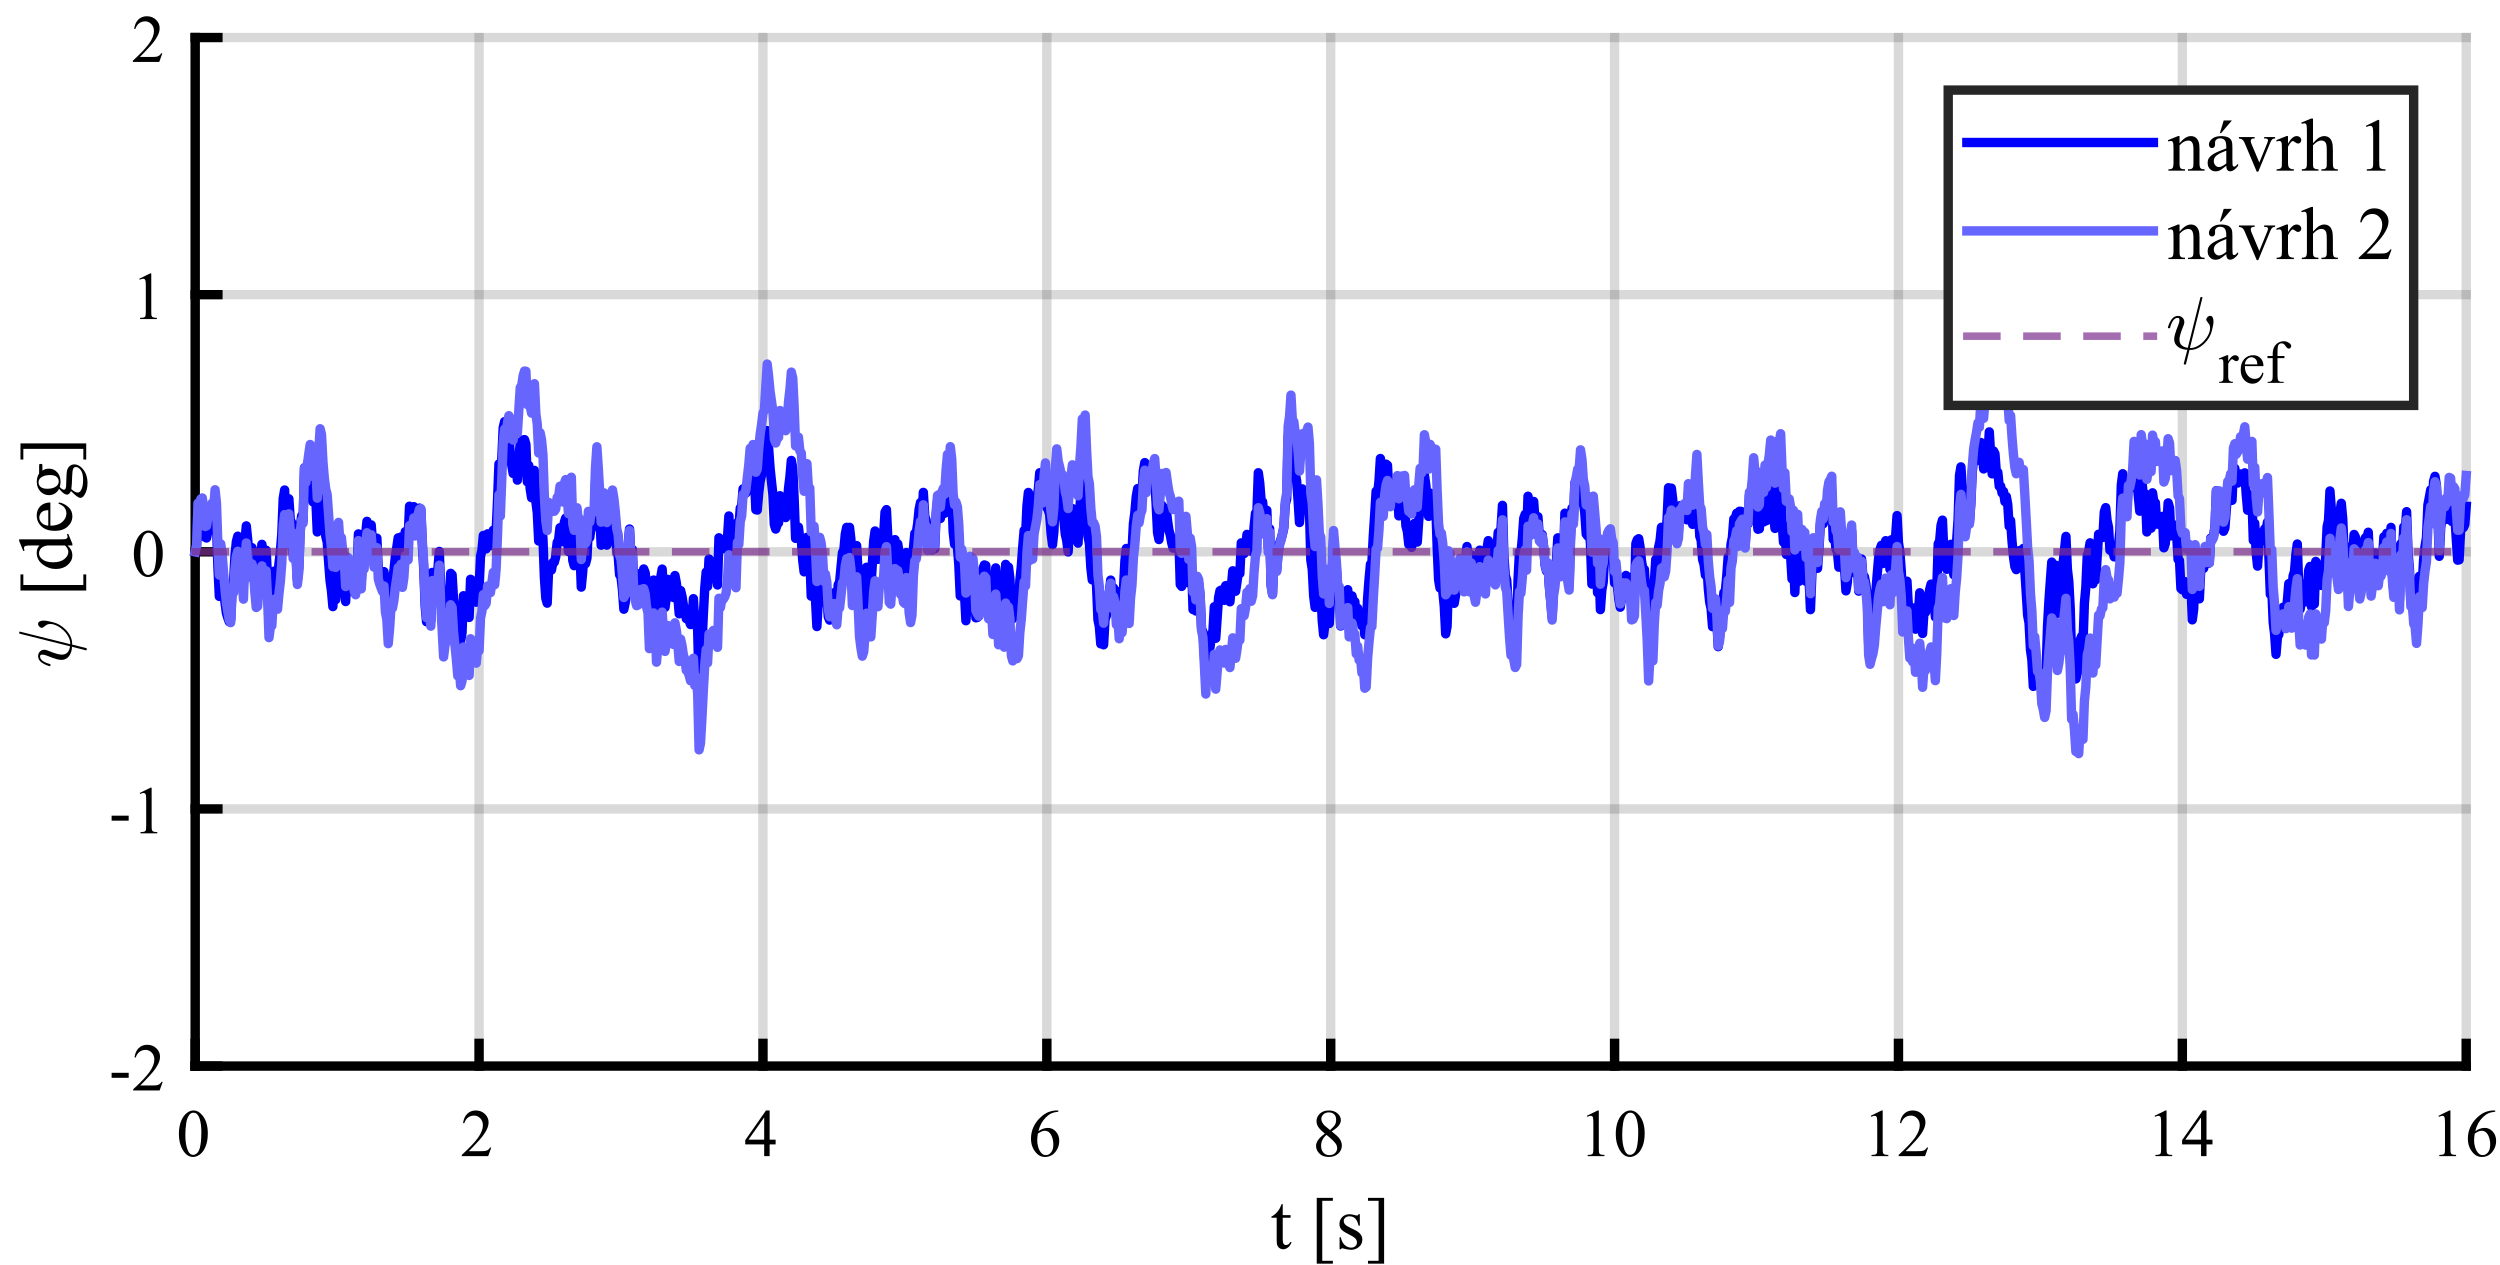 <?xml version="1.0"?>
<!DOCTYPE svg PUBLIC '-//W3C//DTD SVG 1.0//EN'
          'http://www.w3.org/TR/2001/REC-SVG-20010904/DTD/svg10.dtd'>
<svg xmlns:xlink="http://www.w3.org/1999/xlink" style="fill-opacity:1; color-rendering:auto; color-interpolation:auto; text-rendering:auto; stroke:black; stroke-linecap:square; stroke-miterlimit:10; shape-rendering:auto; stroke-opacity:1; fill:black; stroke-dasharray:none; font-weight:normal; stroke-width:1; font-family:'Dialog'; font-style:normal; stroke-linejoin:miter; font-size:12px; stroke-dashoffset:0; image-rendering:auto;" width="666" height="337" xmlns="http://www.w3.org/2000/svg"
><rect width="100%" height="100%" fill="#333333" stroke="none"/><!--Generated by the Batik Graphics2D SVG Generator--><defs id="genericDefs"
  /><g
  ><defs id="defs1"
    ><clipPath clipPathUnits="userSpaceOnUse" id="clipPath1"
      ><path d="M0 0 L666 0 L666 337 L0 337 L0 0 Z"
      /></clipPath
    ></defs
    ><g style="fill:white; stroke:white;"
    ><rect x="0" y="0" width="666" style="clip-path:url(#clipPath1); stroke:none;" height="337"
    /></g
    ><g style="fill:white; text-rendering:optimizeSpeed; color-rendering:optimizeSpeed; image-rendering:optimizeSpeed; shape-rendering:crispEdges; stroke:white; color-interpolation:sRGB;"
    ><rect x="0" width="666" height="337" y="0" style="stroke:none;"
      /><path style="stroke:none;" d="M52 284 L657 284 L657 10 L52 10 Z"
    /></g
    ><g style="stroke-linecap:butt; fill-opacity:0.149; fill:rgb(0,0,0); text-rendering:geometricPrecision; image-rendering:optimizeQuality; color-rendering:optimizeQuality; stroke-linejoin:round; stroke:rgb(0,0,0); color-interpolation:linearRGB; stroke-width:2.5; stroke-opacity:0.149;"
    ><line y2="10" style="fill:none;" x1="52" x2="52" y1="284"
      /><line y2="10" style="fill:none;" x1="127.625" x2="127.625" y1="284"
      /><line y2="10" style="fill:none;" x1="203.25" x2="203.25" y1="284"
      /><line y2="10" style="fill:none;" x1="278.875" x2="278.875" y1="284"
      /><line y2="10" style="fill:none;" x1="354.5" x2="354.5" y1="284"
      /><line y2="10" style="fill:none;" x1="430.125" x2="430.125" y1="284"
      /><line y2="10" style="fill:none;" x1="505.75" x2="505.75" y1="284"
      /><line y2="10" style="fill:none;" x1="581.375" x2="581.375" y1="284"
      /><line y2="10" style="fill:none;" x1="657" x2="657" y1="284"
      /><line y2="284" style="fill:none;" x1="657" x2="52" y1="284"
      /><line y2="215.5" style="fill:none;" x1="657" x2="52" y1="215.5"
      /><line y2="147" style="fill:none;" x1="657" x2="52" y1="147"
      /><line y2="78.5" style="fill:none;" x1="657" x2="52" y1="78.5"
      /><line y2="10" style="fill:none;" x1="657" x2="52" y1="10"
    /></g
    ><g style="text-rendering:geometricPrecision; stroke-width:2.5; color-interpolation:linearRGB; color-rendering:optimizeQuality; image-rendering:optimizeQuality; stroke-linejoin:round;"
    ><line y2="284" style="fill:none;" x1="52" x2="657" y1="284"
      /><line y2="277.95" style="fill:none;" x1="52" x2="52" y1="284"
      /><line y2="277.95" style="fill:none;" x1="127.625" x2="127.625" y1="284"
      /><line y2="277.95" style="fill:none;" x1="203.25" x2="203.25" y1="284"
      /><line y2="277.95" style="fill:none;" x1="278.875" x2="278.875" y1="284"
      /><line y2="277.95" style="fill:none;" x1="354.5" x2="354.5" y1="284"
      /><line y2="277.95" style="fill:none;" x1="430.125" x2="430.125" y1="284"
      /><line y2="277.95" style="fill:none;" x1="505.75" x2="505.75" y1="284"
      /><line y2="277.95" style="fill:none;" x1="581.375" x2="581.375" y1="284"
      /><line y2="277.95" style="fill:none;" x1="657" x2="657" y1="284"
    /></g
    ><g transform="translate(52,291)" style="font-size:18.333px; text-rendering:geometricPrecision; color-rendering:optimizeQuality; image-rendering:optimizeQuality; font-family:'Times New Roman'; color-interpolation:linearRGB;"
    ><path style="stroke:none;" d="M-4.344 11.109 Q-4.344 9.078 -3.734 7.602 Q-3.125 6.125 -2.094 5.406 Q-1.312 4.828 -0.469 4.828 Q0.906 4.828 2 6.234 Q3.359 7.969 3.359 10.922 Q3.359 13 2.758 14.453 Q2.156 15.906 1.234 16.562 Q0.312 17.219 -0.547 17.219 Q-2.25 17.219 -3.391 15.203 Q-4.344 13.5 -4.344 11.109 ZM-2.625 11.328 Q-2.625 13.797 -2.016 15.344 Q-1.516 16.656 -0.531 16.656 Q-0.047 16.656 0.461 16.227 Q0.969 15.797 1.234 14.797 Q1.641 13.297 1.641 10.547 Q1.641 8.5 1.219 7.141 Q0.891 6.125 0.391 5.703 Q0.031 5.422 -0.469 5.422 Q-1.078 5.422 -1.531 5.953 Q-2.172 6.688 -2.398 8.25 Q-2.625 9.812 -2.625 11.328 Z"
    /></g
    ><g transform="translate(127.625,291)" style="font-size:18.333px; text-rendering:geometricPrecision; color-rendering:optimizeQuality; image-rendering:optimizeQuality; font-family:'Times New Roman'; color-interpolation:linearRGB;"
    ><path style="stroke:none;" d="M3.25 14.703 L2.422 17 L-4.609 17 L-4.609 16.672 Q-1.516 13.844 -0.25 12.055 Q1.016 10.266 1.016 8.766 Q1.016 7.641 0.32 6.914 Q-0.375 6.188 -1.328 6.188 Q-2.219 6.188 -2.914 6.695 Q-3.609 7.203 -3.938 8.203 L-4.266 8.203 Q-4.047 6.578 -3.141 5.703 Q-2.234 4.828 -0.875 4.828 Q0.578 4.828 1.555 5.766 Q2.531 6.703 2.531 7.969 Q2.531 8.875 2.109 9.781 Q1.453 11.203 0 12.797 Q-2.203 15.188 -2.734 15.672 L0.375 15.672 Q1.312 15.672 1.695 15.602 Q2.078 15.531 2.391 15.312 Q2.703 15.094 2.922 14.703 L3.25 14.703 Z"
    /></g
    ><g transform="translate(203.25,291)" style="font-size:18.333px; text-rendering:geometricPrecision; color-rendering:optimizeQuality; image-rendering:optimizeQuality; font-family:'Times New Roman'; color-interpolation:linearRGB;"
    ><path style="stroke:none;" d="M3.375 12.609 L3.375 13.859 L1.781 13.859 L1.781 17 L0.328 17 L0.328 13.859 L-4.719 13.859 L-4.719 12.734 L0.812 4.828 L1.781 4.828 L1.781 12.609 L3.375 12.609 ZM0.328 12.609 L0.328 6.688 L-3.859 12.609 L0.328 12.609 Z"
    /></g
    ><g transform="translate(278.875,291)" style="font-size:18.333px; text-rendering:geometricPrecision; color-rendering:optimizeQuality; image-rendering:optimizeQuality; font-family:'Times New Roman'; color-interpolation:linearRGB;"
    ><path style="stroke:none;" d="M3.062 4.828 L3.062 5.156 Q1.906 5.281 1.172 5.625 Q0.438 5.969 -0.273 6.68 Q-0.984 7.391 -1.461 8.266 Q-1.938 9.141 -2.25 10.344 Q-0.984 9.469 0.297 9.469 Q1.516 9.469 2.414 10.453 Q3.312 11.438 3.312 12.984 Q3.312 14.484 2.406 15.719 Q1.312 17.219 -0.484 17.219 Q-1.703 17.219 -2.562 16.406 Q-4.219 14.828 -4.219 12.328 Q-4.219 10.719 -3.578 9.281 Q-2.938 7.844 -1.75 6.727 Q-0.562 5.609 0.531 5.219 Q1.625 4.828 2.562 4.828 L3.062 4.828 ZM-2.391 10.984 Q-2.562 12.172 -2.562 12.906 Q-2.562 13.75 -2.25 14.734 Q-1.938 15.719 -1.312 16.312 Q-0.875 16.719 -0.234 16.719 Q0.531 16.719 1.133 16 Q1.734 15.281 1.734 13.938 Q1.734 12.438 1.141 11.336 Q0.547 10.234 -0.547 10.234 Q-0.891 10.234 -1.273 10.375 Q-1.656 10.516 -2.391 10.984 Z"
    /></g
    ><g transform="translate(354.5,291)" style="font-size:18.333px; text-rendering:geometricPrecision; color-rendering:optimizeQuality; image-rendering:optimizeQuality; font-family:'Times New Roman'; color-interpolation:linearRGB;"
    ><path style="stroke:none;" d="M-1.547 11 Q-2.953 9.844 -3.367 9.141 Q-3.781 8.438 -3.781 7.672 Q-3.781 6.516 -2.883 5.672 Q-1.984 4.828 -0.5 4.828 Q0.938 4.828 1.82 5.617 Q2.703 6.406 2.703 7.406 Q2.703 8.062 2.227 8.758 Q1.75 9.453 0.25 10.406 Q1.797 11.594 2.297 12.281 Q2.969 13.172 2.969 14.172 Q2.969 15.422 2.008 16.32 Q1.047 17.219 -0.516 17.219 Q-2.203 17.219 -3.156 16.141 Q-3.906 15.297 -3.906 14.281 Q-3.906 13.5 -3.375 12.719 Q-2.844 11.938 -1.547 11 ZM-0.172 10.062 Q0.891 9.109 1.172 8.562 Q1.453 8.016 1.453 7.312 Q1.453 6.391 0.938 5.867 Q0.422 5.344 -0.484 5.344 Q-1.375 5.344 -1.938 5.859 Q-2.5 6.375 -2.5 7.078 Q-2.5 7.531 -2.266 7.992 Q-2.031 8.453 -1.609 8.859 L-0.172 10.062 ZM-1.125 11.328 Q-1.859 11.953 -2.211 12.672 Q-2.562 13.391 -2.562 14.234 Q-2.562 15.375 -1.945 16.055 Q-1.328 16.734 -0.375 16.734 Q0.578 16.734 1.148 16.195 Q1.719 15.656 1.719 14.906 Q1.719 14.266 1.391 13.766 Q0.766 12.828 -1.125 11.328 Z"
    /></g
    ><g transform="translate(430.125,291)" style="font-size:18.333px; text-rendering:geometricPrecision; color-rendering:optimizeQuality; image-rendering:optimizeQuality; font-family:'Times New Roman'; color-interpolation:linearRGB;"
    ><path style="stroke:none;" d="M-7.391 6.25 L-4.484 4.828 L-4.203 4.828 L-4.203 14.906 Q-4.203 15.906 -4.117 16.148 Q-4.031 16.391 -3.766 16.523 Q-3.5 16.656 -2.703 16.672 L-2.703 17 L-7.172 17 L-7.172 16.672 Q-6.328 16.656 -6.086 16.531 Q-5.844 16.406 -5.75 16.188 Q-5.656 15.969 -5.656 14.906 L-5.656 8.469 Q-5.656 7.172 -5.734 6.797 Q-5.797 6.516 -5.961 6.383 Q-6.125 6.25 -6.359 6.25 Q-6.672 6.25 -7.266 6.516 L-7.391 6.25 ZM0.312 11.109 Q0.312 9.078 0.922 7.602 Q1.531 6.125 2.562 5.406 Q3.344 4.828 4.188 4.828 Q5.562 4.828 6.656 6.234 Q8.016 7.969 8.016 10.922 Q8.016 13 7.414 14.453 Q6.812 15.906 5.891 16.562 Q4.969 17.219 4.109 17.219 Q2.406 17.219 1.266 15.203 Q0.312 13.5 0.312 11.109 ZM2.031 11.328 Q2.031 13.797 2.641 15.344 Q3.141 16.656 4.125 16.656 Q4.609 16.656 5.117 16.227 Q5.625 15.797 5.891 14.797 Q6.297 13.297 6.297 10.547 Q6.297 8.5 5.875 7.141 Q5.547 6.125 5.047 5.703 Q4.688 5.422 4.188 5.422 Q3.578 5.422 3.125 5.953 Q2.484 6.688 2.258 8.25 Q2.031 9.812 2.031 11.328 Z"
    /></g
    ><g transform="translate(505.75,291)" style="font-size:18.333px; text-rendering:geometricPrecision; color-rendering:optimizeQuality; image-rendering:optimizeQuality; font-family:'Times New Roman'; color-interpolation:linearRGB;"
    ><path style="stroke:none;" d="M-7.391 6.25 L-4.484 4.828 L-4.203 4.828 L-4.203 14.906 Q-4.203 15.906 -4.117 16.148 Q-4.031 16.391 -3.766 16.523 Q-3.5 16.656 -2.703 16.672 L-2.703 17 L-7.172 17 L-7.172 16.672 Q-6.328 16.656 -6.086 16.531 Q-5.844 16.406 -5.75 16.188 Q-5.656 15.969 -5.656 14.906 L-5.656 8.469 Q-5.656 7.172 -5.734 6.797 Q-5.797 6.516 -5.961 6.383 Q-6.125 6.25 -6.359 6.25 Q-6.672 6.25 -7.266 6.516 L-7.391 6.25 ZM7.906 14.703 L7.078 17 L0.047 17 L0.047 16.672 Q3.141 13.844 4.406 12.055 Q5.672 10.266 5.672 8.766 Q5.672 7.641 4.977 6.914 Q4.281 6.188 3.328 6.188 Q2.438 6.188 1.742 6.695 Q1.047 7.203 0.719 8.203 L0.391 8.203 Q0.609 6.578 1.516 5.703 Q2.422 4.828 3.781 4.828 Q5.234 4.828 6.211 5.766 Q7.188 6.703 7.188 7.969 Q7.188 8.875 6.766 9.781 Q6.109 11.203 4.656 12.797 Q2.453 15.188 1.922 15.672 L5.031 15.672 Q5.969 15.672 6.352 15.602 Q6.734 15.531 7.047 15.312 Q7.359 15.094 7.578 14.703 L7.906 14.703 Z"
    /></g
    ><g transform="translate(581.375,291)" style="font-size:18.333px; text-rendering:geometricPrecision; color-rendering:optimizeQuality; image-rendering:optimizeQuality; font-family:'Times New Roman'; color-interpolation:linearRGB;"
    ><path style="stroke:none;" d="M-7.391 6.25 L-4.484 4.828 L-4.203 4.828 L-4.203 14.906 Q-4.203 15.906 -4.117 16.148 Q-4.031 16.391 -3.766 16.523 Q-3.5 16.656 -2.703 16.672 L-2.703 17 L-7.172 17 L-7.172 16.672 Q-6.328 16.656 -6.086 16.531 Q-5.844 16.406 -5.75 16.188 Q-5.656 15.969 -5.656 14.906 L-5.656 8.469 Q-5.656 7.172 -5.734 6.797 Q-5.797 6.516 -5.961 6.383 Q-6.125 6.25 -6.359 6.25 Q-6.672 6.25 -7.266 6.516 L-7.391 6.25 ZM8.031 12.609 L8.031 13.859 L6.438 13.859 L6.438 17 L4.984 17 L4.984 13.859 L-0.062 13.859 L-0.062 12.734 L5.469 4.828 L6.438 4.828 L6.438 12.609 L8.031 12.609 ZM4.984 12.609 L4.984 6.688 L0.797 12.609 L4.984 12.609 Z"
    /></g
    ><g transform="translate(657,291)" style="font-size:18.333px; text-rendering:geometricPrecision; color-rendering:optimizeQuality; image-rendering:optimizeQuality; font-family:'Times New Roman'; color-interpolation:linearRGB;"
    ><path style="stroke:none;" d="M-7.391 6.25 L-4.484 4.828 L-4.203 4.828 L-4.203 14.906 Q-4.203 15.906 -4.117 16.148 Q-4.031 16.391 -3.766 16.523 Q-3.5 16.656 -2.703 16.672 L-2.703 17 L-7.172 17 L-7.172 16.672 Q-6.328 16.656 -6.086 16.531 Q-5.844 16.406 -5.75 16.188 Q-5.656 15.969 -5.656 14.906 L-5.656 8.469 Q-5.656 7.172 -5.734 6.797 Q-5.797 6.516 -5.961 6.383 Q-6.125 6.25 -6.359 6.25 Q-6.672 6.25 -7.266 6.516 L-7.391 6.25 ZM7.719 4.828 L7.719 5.156 Q6.562 5.281 5.828 5.625 Q5.094 5.969 4.383 6.68 Q3.672 7.391 3.195 8.266 Q2.719 9.141 2.406 10.344 Q3.672 9.469 4.953 9.469 Q6.172 9.469 7.07 10.453 Q7.969 11.438 7.969 12.984 Q7.969 14.484 7.062 15.719 Q5.969 17.219 4.172 17.219 Q2.953 17.219 2.094 16.406 Q0.438 14.828 0.438 12.328 Q0.438 10.719 1.078 9.281 Q1.719 7.844 2.906 6.727 Q4.094 5.609 5.188 5.219 Q6.281 4.828 7.219 4.828 L7.719 4.828 ZM2.266 10.984 Q2.094 12.172 2.094 12.906 Q2.094 13.75 2.406 14.734 Q2.719 15.719 3.344 16.312 Q3.781 16.719 4.422 16.719 Q5.188 16.719 5.789 16 Q6.391 15.281 6.391 13.938 Q6.391 12.438 5.797 11.336 Q5.203 10.234 4.109 10.234 Q3.766 10.234 3.383 10.375 Q3 10.516 2.266 10.984 Z"
    /></g
    ><g transform="translate(354.5,313.667)" style="font-size:20.167px; text-rendering:geometricPrecision; color-rendering:optimizeQuality; image-rendering:optimizeQuality; font-family:'Times New Roman'; color-interpolation:linearRGB;"
    ><path style="stroke:none;" d="M-12.781 7.109 L-12.781 10.047 L-10.688 10.047 L-10.688 10.734 L-12.781 10.734 L-12.781 16.531 Q-12.781 17.406 -12.531 17.711 Q-12.281 18.016 -11.891 18.016 Q-11.562 18.016 -11.258 17.812 Q-10.953 17.609 -10.797 17.219 L-10.406 17.219 Q-10.75 18.172 -11.375 18.656 Q-12 19.141 -12.672 19.141 Q-13.125 19.141 -13.555 18.891 Q-13.984 18.641 -14.188 18.18 Q-14.391 17.719 -14.391 16.75 L-14.391 10.734 L-15.797 10.734 L-15.797 10.422 Q-15.266 10.203 -14.703 9.688 Q-14.141 9.172 -13.703 8.469 Q-13.484 8.094 -13.078 7.109 L-12.781 7.109 ZM0.577 22.969 L-3.72 22.969 L-3.72 5.453 L0.577 5.453 L0.577 6.219 L-2.252 6.219 L-2.252 22.203 L0.577 22.203 L0.577 22.969 ZM7.758 9.797 L7.758 12.844 L7.429 12.844 Q7.07 11.406 6.484 10.883 Q5.898 10.359 5.008 10.359 Q4.32 10.359 3.898 10.727 Q3.476 11.094 3.476 11.531 Q3.476 12.078 3.789 12.469 Q4.101 12.859 5.023 13.312 L6.445 14.016 Q8.429 14.969 8.429 16.562 Q8.429 17.781 7.508 18.531 Q6.586 19.281 5.445 19.281 Q4.617 19.281 3.57 18.984 Q3.242 18.875 3.039 18.875 Q2.82 18.875 2.695 19.141 L2.367 19.141 L2.367 15.938 L2.695 15.938 Q2.961 17.312 3.734 18.008 Q4.508 18.703 5.461 18.703 Q6.133 18.703 6.562 18.305 Q6.992 17.906 6.992 17.344 Q6.992 16.672 6.515 16.211 Q6.039 15.75 4.625 15.047 Q3.211 14.344 2.773 13.781 Q2.336 13.234 2.336 12.375 Q2.336 11.281 3.086 10.539 Q3.836 9.797 5.039 9.797 Q5.57 9.797 6.32 10.016 Q6.82 10.156 6.992 10.156 Q7.148 10.156 7.234 10.094 Q7.32 10.031 7.429 9.797 L7.758 9.797 ZM9.93 5.453 L14.227 5.453 L14.227 22.969 L9.93 22.969 L9.93 22.203 L12.758 22.203 L12.758 6.219 L9.93 6.219 L9.93 5.453 Z"
    /></g
    ><g style="text-rendering:geometricPrecision; stroke-width:2.5; color-interpolation:linearRGB; color-rendering:optimizeQuality; image-rendering:optimizeQuality; stroke-linejoin:round;"
    ><line y2="10" style="fill:none;" x1="52" x2="52" y1="284"
      /><line y2="284" style="fill:none;" x1="52" x2="58.05" y1="284"
      /><line y2="215.5" style="fill:none;" x1="52" x2="58.05" y1="215.5"
      /><line y2="147" style="fill:none;" x1="52" x2="58.05" y1="147"
      /><line y2="78.5" style="fill:none;" x1="52" x2="58.05" y1="78.5"
      /><line y2="10" style="fill:none;" x1="52" x2="58.05" y1="10"
    /></g
    ><g transform="translate(45,284)" style="font-size:18.333px; text-rendering:geometricPrecision; color-rendering:optimizeQuality; image-rendering:optimizeQuality; font-family:'Times New Roman'; color-interpolation:linearRGB;"
    ><path style="stroke:none;" d="M-15.266 1.797 L-10.719 1.797 L-10.719 3.125 L-15.266 3.125 L-15.266 1.797 ZM-1.652 4.203 L-2.48 6.5 L-9.511 6.5 L-9.511 6.172 Q-6.417 3.344 -5.152 1.555 Q-3.886 -0.234 -3.886 -1.734 Q-3.886 -2.859 -4.582 -3.586 Q-5.277 -4.312 -6.23 -4.312 Q-7.12 -4.312 -7.816 -3.805 Q-8.511 -3.297 -8.839 -2.297 L-9.167 -2.297 Q-8.949 -3.922 -8.042 -4.797 Q-7.136 -5.672 -5.777 -5.672 Q-4.324 -5.672 -3.347 -4.734 Q-2.37 -3.797 -2.37 -2.531 Q-2.37 -1.625 -2.792 -0.719 Q-3.449 0.703 -4.902 2.297 Q-7.105 4.688 -7.636 5.172 L-4.527 5.172 Q-3.589 5.172 -3.207 5.102 Q-2.824 5.031 -2.511 4.812 Q-2.199 4.594 -1.98 4.203 L-1.652 4.203 Z"
    /></g
    ><g transform="translate(45,215.5)" style="font-size:18.333px; text-rendering:geometricPrecision; color-rendering:optimizeQuality; image-rendering:optimizeQuality; font-family:'Times New Roman'; color-interpolation:linearRGB;"
    ><path style="stroke:none;" d="M-15.266 1.797 L-10.719 1.797 L-10.719 3.125 L-15.266 3.125 L-15.266 1.797 ZM-7.792 -4.25 L-4.886 -5.672 L-4.605 -5.672 L-4.605 4.406 Q-4.605 5.406 -4.519 5.648 Q-4.433 5.891 -4.167 6.023 Q-3.902 6.156 -3.105 6.172 L-3.105 6.5 L-7.574 6.5 L-7.574 6.172 Q-6.73 6.156 -6.488 6.031 Q-6.245 5.906 -6.152 5.688 Q-6.058 5.469 -6.058 4.406 L-6.058 -2.031 Q-6.058 -3.328 -6.136 -3.703 Q-6.199 -3.984 -6.363 -4.117 Q-6.527 -4.25 -6.761 -4.25 Q-7.074 -4.25 -7.667 -3.984 L-7.792 -4.25 Z"
    /></g
    ><g transform="translate(45,147)" style="font-size:18.333px; text-rendering:geometricPrecision; color-rendering:optimizeQuality; image-rendering:optimizeQuality; font-family:'Times New Roman'; color-interpolation:linearRGB;"
    ><path style="stroke:none;" d="M-9.344 0.609 Q-9.344 -1.422 -8.734 -2.898 Q-8.125 -4.375 -7.094 -5.094 Q-6.312 -5.672 -5.469 -5.672 Q-4.094 -5.672 -3 -4.266 Q-1.641 -2.531 -1.641 0.422 Q-1.641 2.5 -2.242 3.953 Q-2.844 5.406 -3.766 6.062 Q-4.688 6.719 -5.547 6.719 Q-7.25 6.719 -8.391 4.703 Q-9.344 3 -9.344 0.609 ZM-7.625 0.828 Q-7.625 3.297 -7.016 4.844 Q-6.516 6.156 -5.531 6.156 Q-5.047 6.156 -4.539 5.727 Q-4.031 5.297 -3.766 4.297 Q-3.359 2.797 -3.359 0.047 Q-3.359 -2 -3.781 -3.359 Q-4.109 -4.375 -4.609 -4.797 Q-4.969 -5.078 -5.469 -5.078 Q-6.078 -5.078 -6.531 -4.547 Q-7.172 -3.812 -7.398 -2.25 Q-7.625 -0.688 -7.625 0.828 Z"
    /></g
    ><g transform="translate(45,78.5)" style="font-size:18.333px; text-rendering:geometricPrecision; color-rendering:optimizeQuality; image-rendering:optimizeQuality; font-family:'Times New Roman'; color-interpolation:linearRGB;"
    ><path style="stroke:none;" d="M-7.891 -4.25 L-4.984 -5.672 L-4.703 -5.672 L-4.703 4.406 Q-4.703 5.406 -4.617 5.648 Q-4.531 5.891 -4.266 6.023 Q-4 6.156 -3.203 6.172 L-3.203 6.5 L-7.672 6.5 L-7.672 6.172 Q-6.828 6.156 -6.586 6.031 Q-6.344 5.906 -6.25 5.688 Q-6.156 5.469 -6.156 4.406 L-6.156 -2.031 Q-6.156 -3.328 -6.234 -3.703 Q-6.297 -3.984 -6.461 -4.117 Q-6.625 -4.25 -6.859 -4.25 Q-7.172 -4.25 -7.766 -3.984 L-7.891 -4.25 Z"
    /></g
    ><g transform="translate(45,10)" style="font-size:18.333px; text-rendering:geometricPrecision; color-rendering:optimizeQuality; image-rendering:optimizeQuality; font-family:'Times New Roman'; color-interpolation:linearRGB;"
    ><path style="stroke:none;" d="M-1.75 4.203 L-2.578 6.5 L-9.609 6.5 L-9.609 6.172 Q-6.516 3.344 -5.25 1.555 Q-3.984 -0.234 -3.984 -1.734 Q-3.984 -2.859 -4.68 -3.586 Q-5.375 -4.312 -6.328 -4.312 Q-7.219 -4.312 -7.914 -3.805 Q-8.609 -3.297 -8.938 -2.297 L-9.266 -2.297 Q-9.047 -3.922 -8.141 -4.797 Q-7.234 -5.672 -5.875 -5.672 Q-4.422 -5.672 -3.445 -4.734 Q-2.469 -3.797 -2.469 -2.531 Q-2.469 -1.625 -2.891 -0.719 Q-3.547 0.703 -5 2.297 Q-7.203 4.688 -7.734 5.172 L-4.625 5.172 Q-3.688 5.172 -3.305 5.102 Q-2.922 5.031 -2.609 4.812 Q-2.297 4.594 -2.078 4.203 L-1.75 4.203 Z"
    /></g
    ><g transform="translate(19,178) rotate(-90)" style="font-size:20.167px; text-rendering:geometricPrecision; color-rendering:optimizeQuality; image-rendering:optimizeQuality; font-family:'mwb_cmmi10'; color-interpolation:linearRGB;"
    ><path style="stroke:none;" d="M4.75 3.891 L5.703 0.172 Q4.828 0.172 4.016 -0.156 Q3.203 -0.484 2.703 -1.117 Q2.203 -1.75 2.203 -2.656 Q2.203 -3.172 2.383 -3.836 Q2.562 -4.5 2.773 -5.055 Q2.984 -5.609 3.344 -6.531 Q3.609 -7.25 3.609 -7.719 Q3.609 -8.328 3.172 -8.328 Q2.375 -8.328 1.859 -7.508 Q1.344 -6.688 1.109 -5.688 Q1.062 -5.562 0.938 -5.562 L0.703 -5.562 Q0.531 -5.562 0.531 -5.75 L0.531 -5.797 Q0.859 -7 1.523 -7.922 Q2.188 -8.844 3.203 -8.844 Q3.922 -8.844 4.414 -8.375 Q4.906 -7.906 4.906 -7.172 Q4.906 -6.812 4.734 -6.391 Q4.391 -5.484 4.18 -4.953 Q3.969 -4.422 3.789 -3.742 Q3.609 -3.062 3.609 -2.516 Q3.609 -1.547 4.219 -1.008 Q4.828 -0.469 5.828 -0.344 L9.188 -13.766 Q9.219 -13.875 9.344 -13.875 L9.578 -13.875 Q9.734 -13.875 9.734 -13.688 L6.391 -0.297 L6.625 -0.297 Q7.469 -0.297 8.398 -0.797 Q9.328 -1.297 10.094 -2.109 Q10.859 -2.922 11.312 -3.852 Q11.766 -4.781 11.766 -5.594 Q11.766 -6.203 11.57 -6.539 Q11.375 -6.875 11.062 -7.242 Q10.75 -7.609 10.75 -7.828 Q10.75 -8.219 11.07 -8.539 Q11.391 -8.859 11.781 -8.859 Q12.25 -8.859 12.461 -8.422 Q12.672 -7.984 12.672 -7.422 Q12.672 -6.844 12.555 -6.258 Q12.438 -5.672 12.234 -4.859 Q11.781 -3.031 10.328 -1.578 Q9.828 -1.078 9.227 -0.664 Q8.625 -0.25 7.953 -0.016 Q7.281 0.219 6.609 0.219 L6.281 0.219 L5.344 3.984 Q5.297 4.109 5.172 4.109 L4.938 4.109 Q4.859 4.109 4.805 4.039 Q4.75 3.969 4.75 3.891 Z"
    /></g
    ><g transform="translate(19,164) rotate(-90)" style="font-size:20.167px; text-rendering:geometricPrecision; color-rendering:optimizeQuality; image-rendering:optimizeQuality; font-family:'Times New Roman'; color-interpolation:linearRGB;"
    ><path style="stroke:none;" d="M10.977 3.969 L6.68 3.969 L6.68 -13.547 L10.977 -13.547 L10.977 -12.781 L8.148 -12.781 L8.148 3.203 L10.977 3.203 L10.977 3.969 ZM18.689 -1 Q18.048 -0.328 17.423 -0.023 Q16.798 0.281 16.064 0.281 Q14.611 0.281 13.517 -0.945 Q12.423 -2.172 12.423 -4.109 Q12.423 -6.031 13.634 -7.625 Q14.845 -9.219 16.736 -9.219 Q17.923 -9.219 18.689 -8.469 L18.689 -10.125 Q18.689 -11.656 18.618 -12.008 Q18.548 -12.359 18.392 -12.484 Q18.236 -12.609 18.001 -12.609 Q17.751 -12.609 17.329 -12.453 L17.204 -12.797 L19.861 -13.891 L20.314 -13.891 L20.314 -3.547 Q20.314 -1.969 20.384 -1.625 Q20.454 -1.281 20.618 -1.141 Q20.782 -1 20.986 -1 Q21.251 -1 21.689 -1.172 L21.798 -0.828 L19.142 0.281 L18.689 0.281 L18.689 -1 ZM18.689 -1.688 L18.689 -6.297 Q18.642 -6.969 18.345 -7.516 Q18.048 -8.062 17.564 -8.336 Q17.079 -8.609 16.626 -8.609 Q15.767 -8.609 15.095 -7.844 Q14.204 -6.828 14.204 -4.875 Q14.204 -2.906 15.064 -1.852 Q15.923 -0.797 16.97 -0.797 Q17.861 -0.797 18.689 -1.688 ZM23.954 -5.578 Q23.954 -3.578 24.923 -2.453 Q25.907 -1.312 27.22 -1.312 Q28.095 -1.312 28.743 -1.797 Q29.392 -2.281 29.845 -3.453 L30.142 -3.266 Q29.939 -1.922 28.954 -0.82 Q27.97 0.281 26.486 0.281 Q24.861 0.281 23.72 -0.977 Q22.579 -2.234 22.579 -4.359 Q22.579 -6.656 23.751 -7.938 Q24.923 -9.219 26.704 -9.219 Q28.204 -9.219 29.173 -8.227 Q30.142 -7.234 30.142 -5.578 L23.954 -5.578 ZM23.954 -6.141 L28.095 -6.141 Q28.048 -7 27.892 -7.359 Q27.657 -7.906 27.173 -8.219 Q26.689 -8.531 26.157 -8.531 Q25.345 -8.531 24.704 -7.898 Q24.064 -7.266 23.954 -6.141 ZM33.791 -3.266 Q32.979 -3.656 32.533 -4.375 Q32.088 -5.094 32.088 -5.969 Q32.088 -7.297 33.096 -8.25 Q34.104 -9.203 35.666 -9.203 Q36.932 -9.203 37.869 -8.578 L39.776 -8.578 Q40.198 -8.578 40.26 -8.555 Q40.323 -8.531 40.354 -8.484 Q40.416 -8.391 40.416 -8.172 Q40.416 -7.906 40.369 -7.812 Q40.338 -7.766 40.268 -7.734 Q40.198 -7.703 39.776 -7.703 L38.604 -7.703 Q39.151 -7 39.151 -5.906 Q39.151 -4.656 38.198 -3.766 Q37.244 -2.875 35.635 -2.875 Q34.963 -2.875 34.276 -3.078 Q33.838 -2.703 33.69 -2.43 Q33.541 -2.156 33.541 -1.953 Q33.541 -1.781 33.705 -1.625 Q33.869 -1.469 34.338 -1.406 Q34.604 -1.375 35.698 -1.344 Q37.713 -1.297 38.307 -1.203 Q39.213 -1.078 39.752 -0.531 Q40.291 0.016 40.291 0.828 Q40.291 1.922 39.26 2.891 Q37.744 4.312 35.291 4.312 Q33.401 4.312 32.104 3.469 Q31.369 2.984 31.369 2.453 Q31.369 2.219 31.479 1.984 Q31.651 1.625 32.166 0.984 Q32.229 0.891 33.166 -0.078 Q32.651 -0.375 32.44 -0.617 Q32.229 -0.859 32.229 -1.156 Q32.229 -1.5 32.51 -1.961 Q32.791 -2.422 33.791 -3.266 ZM35.494 -8.734 Q34.776 -8.734 34.283 -8.164 Q33.791 -7.594 33.791 -6.391 Q33.791 -4.859 34.463 -4 Q34.963 -3.359 35.744 -3.359 Q36.494 -3.359 36.971 -3.914 Q37.448 -4.469 37.448 -5.672 Q37.448 -7.219 36.776 -8.094 Q36.276 -8.734 35.494 -8.734 ZM33.698 0 Q33.244 0.5 33.01 0.93 Q32.776 1.359 32.776 1.719 Q32.776 2.188 33.338 2.547 Q34.307 3.141 36.151 3.141 Q37.916 3.141 38.752 2.523 Q39.588 1.906 39.588 1.203 Q39.588 0.688 39.088 0.484 Q38.573 0.266 37.073 0.219 Q34.885 0.172 33.698 0 ZM41.588 -13.547 L45.885 -13.547 L45.885 3.969 L41.588 3.969 L41.588 3.203 L44.416 3.203 L44.416 -12.781 L41.588 -12.781 L41.588 -13.547 Z"
    /></g
    ><g style="stroke-linecap:butt; fill:blue; text-rendering:geometricPrecision; image-rendering:optimizeQuality; color-rendering:optimizeQuality; stroke-linejoin:round; stroke:blue; color-interpolation:linearRGB; stroke-width:2.5;"
    ><path d="M52 147 L52.378 145.315 L52.756 134.159 L53.134 139.192 L53.513 133.964 L53.891 134.309 L54.269 137.53 L54.647 143.121 L55.025 143.318 L55.403 141.354 L55.781 141.052 L56.159 139.594 L56.538 138.358 L56.916 140.284 L57.294 135.565 L57.672 139.582 L58.05 151.014 L58.428 158.886 L58.806 150.106 L59.184 152.321 L59.562 156.913 L59.941 160.559 L60.319 163.384 L60.697 164.607 L61.075 165.627 L61.453 165.126 L61.831 156.486 L62.209 155.097 L62.587 148.208 L62.966 144.284 L63.344 142.841 L63.722 145.996 L64.1 148.41 L64.478 149.567 L64.856 155.427 L65.234 144.703 L65.612 140.096 L65.991 143.821 L66.369 148.833 L66.747 149.578 L67.125 145.897 L67.503 147.267 L67.881 153.384 L68.259 157.269 L68.638 156.562 L69.016 150.131 L69.394 149.825 L69.772 145.015 L70.15 147.416 L70.528 147.393 L70.906 146.588 L71.284 154.245 L71.662 164.335 L72.041 160.912 L72.419 160.072 L72.797 152.95 L73.175 152.109 L73.553 152.979 L73.931 154.474 L74.309 150.233 L74.688 146.962 L75.066 142.275 L75.444 132.816 L75.822 130.54 L76.2 139.639 L76.578 139.521 L76.956 132.885 L77.334 138.521 L77.713 139.277 L78.091 146.923 L78.469 145.144 L78.847 147.412 L79.225 154.565 L79.603 151.131 L79.981 140.365 L80.359 137.387 L80.737 138.689 L81.116 124.609 L81.494 129.406 L81.872 125.744 L82.25 124.085 L82.628 122.736 L83.006 124.836 L83.384 133.699 L83.763 132.386 L84.141 133.197 L84.519 141.71 L84.897 129.677 L85.275 124.236 L85.653 126.614 L86.031 134.646 L86.409 139.729 L86.787 142.908 L87.166 144.366 L87.544 149.651 L87.922 154.65 L88.3 157.377 L88.678 161.599 L89.056 155.633 L89.434 159.753 L89.812 156.329 L90.191 145.856 L90.569 150.835 L90.947 148.798 L91.325 152.205 L91.703 153.628 L92.081 160.248 L92.459 151.526 L92.838 151.135 L93.216 151.901 L93.594 151.989 L93.972 152.809 L94.35 157.825 L94.728 158.01 L95.106 152.51 L95.484 142.232 L95.862 142.51 L96.241 154.733 L96.619 147.971 L96.997 148.865 L97.375 142.716 L97.753 138.881 L98.131 140.609 L98.509 145.602 L98.888 139.832 L99.266 144.795 L99.644 148.631 L100.022 144.447 L100.4 143.362 L100.778 151.713 L101.156 152.864 L101.534 153.606 L101.912 154.187 L102.291 152.289 L102.669 158.808 L103.047 160.26 L103.425 166.031 L103.803 161.071 L104.181 154.234 L104.559 154.446 L104.938 152.047 L105.316 148.335 L105.694 145.93 L106.072 143.279 L106.45 144.648 L106.828 143.047 L107.206 149.578 L107.584 147.297 L107.963 141.633 L108.341 143.025 L108.719 143.528 L109.097 134.855 L109.475 136.973 L109.853 137.316 L110.231 134.973 L110.609 140.531 L110.987 140.31 L111.366 135.961 L111.744 135.353 L112.122 135.913 L112.5 145.135 L112.878 151.412 L113.256 161.459 L113.634 165.637 L114.013 162.968 L114.391 162.101 L114.769 165.466 L115.147 152.496 L115.525 154.564 L115.903 153.518 L116.281 152.884 L116.659 151.487 L117.037 146.906 L117.416 157.531 L117.794 163.986 L118.172 170.509 L118.55 166.484 L118.928 164.368 L119.306 162.315 L119.684 159.963 L120.062 152.739 L120.441 153.13 L120.819 159.539 L121.197 162.741 L121.575 166.005 L121.953 169.778 L122.331 166.366 L122.709 170.748 L123.088 168.593 L123.466 158.7 L123.844 161.741 L124.222 160.541 L124.6 162.258 L124.978 164.488 L125.356 154.322 L125.734 154.629 L126.112 157.658 L126.491 160.119 L126.869 160.434 L127.247 156.049 L127.625 156.866 L128.003 148.221 L128.381 146.649 L128.759 142.647 L129.137 146.219 L129.516 146.212 L129.894 142.215 L130.272 143.939 L130.65 145.352 L131.028 143.386 L131.406 141.249 L131.784 145.208 L132.162 141.784 L132.541 133.287 L132.919 123.596 L133.297 130.595 L133.675 122.129 L134.053 113.915 L134.431 112.314 L134.809 117.066 L135.188 114.619 L135.566 114.725 L135.944 121.35 L136.322 123.787 L136.7 126.13 L137.078 123.025 L137.456 122.962 L137.834 127.908 L138.213 122.736 L138.591 117.827 L138.969 118.554 L139.347 117.176 L139.725 117.116 L140.103 118.385 L140.481 128.362 L140.859 123.985 L141.238 130.216 L141.616 132.585 L141.994 130.107 L142.372 125.316 L142.75 133.623 L143.128 136.553 L143.506 144.121 L143.884 138.347 L144.262 139.842 L144.641 143.387 L145.019 153.789 L145.397 159.34 L145.775 160.681 L146.153 151.751 L146.531 151.266 L146.909 151.852 L147.287 149.866 L147.666 149.764 L148.044 148.342 L148.422 144.531 L148.8 143.893 L149.178 140.584 L149.556 141.387 L149.934 144.322 L150.312 139.22 L150.691 138.024 L151.069 142.48 L151.447 146.932 L151.825 137.927 L152.203 136.896 L152.581 149.283 L152.959 150.698 L153.338 145.516 L153.716 143.788 L154.094 147.046 L154.472 146.026 L154.85 156.408 L155.228 152.393 L155.606 147.195 L155.984 150.162 L156.363 148.696 L156.741 140.58 L157.119 143.192 L157.497 140.165 L157.875 140.476 L158.253 140.274 L158.631 128.596 L159.009 123.463 L159.387 129.794 L159.766 136.931 L160.144 145.239 L160.522 144.106 L160.9 137.372 L161.278 141.958 L161.656 145.224 L162.034 142.282 L162.412 140.302 L162.791 137.403 L163.169 136.265 L163.547 138.695 L163.925 142.317 L164.303 146.78 L164.681 148.099 L165.059 153.121 L165.438 153.701 L165.816 157.113 L166.194 162.295 L166.572 160.489 L166.95 156.382 L167.328 145.47 L167.706 140.929 L168.084 148.485 L168.463 146.357 L168.841 156.779 L169.219 158.349 L169.597 159.108 L169.975 158.196 L170.353 155.322 L170.731 152.673 L171.109 154.511 L171.488 151.571 L171.866 152.584 L172.244 155.811 L172.622 156.991 L173 166.056 L173.378 161.664 L173.756 160.979 L174.134 154.526 L174.512 155.001 L174.891 166.848 L175.269 161.707 L175.647 161.141 L176.025 153.778 L176.403 151.603 L176.781 157.172 L177.159 161.821 L177.537 159.147 L177.916 154.349 L178.294 154.593 L178.672 154.923 L179.05 155.511 L179.428 159.183 L179.806 153.324 L180.184 155.333 L180.562 158.799 L180.941 163.522 L181.319 157.33 L181.697 158.925 L182.075 161.35 L182.453 162.114 L182.831 164.813 L183.209 164.693 L183.588 165.343 L183.966 166.377 L184.344 165.536 L184.722 159.484 L185.1 166.473 L185.478 163.851 L185.856 168.019 L186.234 182.376 L186.613 179.677 L186.991 172.065 L187.369 163.806 L187.747 156.595 L188.125 152.389 L188.503 156.227 L188.881 148.908 L189.259 152.368 L189.637 151.657 L190.016 149.635 L190.394 152.79 L190.772 152.738 L191.15 155.842 L191.528 143.262 L191.906 146.479 L192.284 145.266 L192.662 145.95 L193.041 146.173 L193.419 145.975 L193.797 143.221 L194.175 137.45 L194.553 145.962 L194.931 143.406 L195.309 140.626 L195.688 142.203 L196.066 150.704 L196.444 139.24 L196.822 140.606 L197.2 135.348 L197.578 134.844 L197.956 130.231 L198.334 131.335 L198.713 131.364 L199.091 129.375 L199.469 127.317 L199.847 124.208 L200.225 128.26 L200.603 125.919 L200.981 127.477 L201.359 135.781 L201.738 135.884 L202.116 131.415 L202.494 128.238 L202.872 126.517 L203.25 124.442 L203.628 124.668 L204.006 119.548 L204.384 114.716 L204.762 119.369 L205.141 124.602 L205.519 128.296 L205.897 131.739 L206.275 139.714 L206.653 140.94 L207.031 139.741 L207.409 139.299 L207.787 132.064 L208.166 132.714 L208.544 133.493 L208.922 133.224 L209.3 137.875 L209.678 136.086 L210.056 130.156 L210.434 127.015 L210.812 122.659 L211.191 124.763 L211.569 132.986 L211.947 143.422 L212.325 142.351 L212.703 140.417 L213.081 143.592 L213.459 143.607 L213.838 149.22 L214.216 152.335 L214.594 146.168 L214.972 143.146 L215.35 148.807 L215.728 148.077 L216.106 158.82 L216.484 157.132 L216.863 154.865 L217.241 159.532 L217.619 166.912 L217.997 160.222 L218.375 152.069 L218.753 152.385 L219.131 154.716 L219.509 160.558 L219.887 157.443 L220.266 158.439 L220.644 164.332 L221.022 165.204 L221.4 160.363 L221.778 160.261 L222.156 157.919 L222.534 160.71 L222.912 161.494 L223.291 155.793 L223.669 155.116 L224.047 151.094 L224.425 147.2 L224.803 146.477 L225.181 142.32 L225.559 140.486 L225.938 145.593 L226.316 140.479 L226.694 143.816 L227.072 153.594 L227.45 150.032 L227.828 153.334 L228.206 145.343 L228.584 152.172 L228.963 160.865 L229.341 163.339 L229.719 164.849 L230.097 162.823 L230.475 157.084 L230.853 151.12 L231.231 154.529 L231.609 154.159 L231.988 156.542 L232.366 150.665 L232.744 144.134 L233.122 141.455 L233.5 148.606 L233.878 149.023 L234.256 143.872 L234.634 143.129 L235.012 143.339 L235.391 142.6 L235.769 136.458 L236.147 135.763 L236.525 143.363 L236.903 151.975 L237.281 152.68 L237.659 147.266 L238.037 144.339 L238.416 143.76 L238.794 148.224 L239.172 144.909 L239.55 147.631 L239.928 151.799 L240.306 151.522 L240.684 153.974 L241.062 154.245 L241.441 147.199 L241.819 150.474 L242.197 156.654 L242.575 159.083 L242.953 156.841 L243.331 146.122 L243.709 142.099 L244.088 141.982 L244.466 139.541 L244.844 135.715 L245.222 133.875 L245.6 138.753 L245.978 131.173 L246.356 137.501 L246.734 138.603 L247.113 145.796 L247.491 144.197 L247.869 145.221 L248.247 146.52 L248.625 141.359 L249.003 146.195 L249.381 137.337 L249.759 133.559 L250.137 134.014 L250.516 138.125 L250.894 134.878 L251.272 134.522 L251.65 136.728 L252.028 130.944 L252.406 127.607 L252.784 131.908 L253.162 127.365 L253.541 131.549 L253.919 141.625 L254.297 144.981 L254.675 144.458 L255.053 145.72 L255.431 150.519 L255.809 158.763 L256.188 156.03 L256.566 157.229 L256.944 158.274 L257.322 165.365 L257.7 159.459 L258.078 159.63 L258.456 152.603 L258.834 156.747 L259.212 151.864 L259.591 155.772 L259.969 164.584 L260.347 164.49 L260.725 164.171 L261.103 160.331 L261.481 158.177 L261.859 151.504 L262.238 150.497 L262.616 150.665 L262.994 159.016 L263.372 160.862 L263.75 159.502 L264.128 157.097 L264.506 163.224 L264.884 156.573 L265.262 151.287 L265.641 155.836 L266.019 164.116 L266.397 160.367 L266.775 158.899 L267.153 157.649 L267.531 162.578 L267.909 150.351 L268.288 152.714 L268.666 151.068 L269.044 154.179 L269.422 163.817 L269.8 164.822 L270.178 160.285 L270.556 162.243 L270.934 162.596 L271.312 161.307 L271.691 154.613 L272.069 150.933 L272.447 145.804 L272.825 141.313 L273.203 142.984 L273.581 134.761 L273.959 131.188 L274.337 138.939 L274.716 134.647 L275.094 140.611 L275.472 134.805 L275.85 133.861 L276.228 132.899 L276.606 130.382 L276.984 125.938 L277.363 128.725 L277.741 133.432 L278.119 127.624 L278.497 125.148 L278.875 135.152 L279.253 135.808 L279.631 137.043 L280.009 142.069 L280.387 145.122 L280.766 141.56 L281.144 131.303 L281.522 126.96 L281.9 131.122 L282.278 133.442 L282.656 136.082 L283.034 136.878 L283.413 138.567 L283.791 142.332 L284.169 143.94 L284.547 147.037 L284.925 140.992 L285.303 138.493 L285.681 135.474 L286.059 137.124 L286.438 139.542 L286.816 137.135 L287.194 144.697 L287.572 136.781 L287.95 131.751 L288.328 124.843 L288.706 126.478 L289.084 125.242 L289.462 135.172 L289.841 142.887 L290.219 144.821 L290.597 151.196 L290.975 154.481 L291.353 153.81 L291.731 153.87 L292.109 155.778 L292.488 165.027 L292.866 166.899 L293.244 171.526 L293.622 169.711 L294 171.775 L294.378 165.041 L294.756 163.973 L295.134 159.67 L295.512 157.903 L295.891 154.538 L296.269 160.47 L296.647 156.624 L297.025 157.524 L297.403 162.71 L297.781 160.142 L298.159 164.861 L298.538 157.507 L298.916 161.663 L299.294 156.877 L299.672 149.458 L300.05 146.113 L300.428 154.452 L300.806 157.456 L301.184 150.318 L301.562 146.821 L301.941 139.503 L302.319 136.562 L302.697 132.275 L303.075 130.153 L303.453 133.125 L303.831 131.799 L304.209 131.72 L304.587 125.448 L304.966 123.239 L305.344 130.496 L305.722 126.444 L306.1 127.809 L306.478 128.343 L306.856 129.917 L307.234 128.234 L307.613 127.942 L307.991 134.191 L308.369 141.904 L308.747 143.732 L309.125 139.577 L309.503 134.564 L309.881 137.375 L310.259 138.236 L310.637 135.415 L311.016 138.528 L311.394 141.219 L311.772 142.55 L312.15 144.66 L312.528 146.027 L312.906 143.901 L313.284 145.422 L313.663 144.775 L314.041 143.076 L314.419 155.705 L314.797 156.213 L315.175 155.25 L315.553 146.071 L315.931 144.465 L316.309 148.565 L316.688 155.269 L317.066 149.058 L317.444 150.842 L317.822 162.383 L318.2 160.307 L318.578 162.768 L318.956 155.483 L319.334 155.506 L319.712 158.702 L320.091 167.527 L320.469 168.326 L320.847 174.573 L321.225 180.594 L321.603 171.535 L321.981 169.927 L322.359 172.418 L322.738 169.013 L323.116 168.207 L323.494 161.638 L323.872 170.048 L324.25 164.609 L324.628 159.252 L325.006 157.367 L325.384 157.179 L325.762 159.456 L326.141 159.931 L326.519 156.018 L326.897 155.979 L327.275 159.506 L327.653 160.32 L328.031 156.273 L328.409 152.056 L328.788 157.449 L329.166 157.504 L329.544 155.01 L329.922 152.103 L330.3 152.779 L330.678 144.621 L331.056 146.654 L331.434 147.462 L331.812 145.91 L332.191 142.361 L332.569 144.352 L332.947 142.799 L333.325 146.856 L333.703 145.984 L334.081 140.361 L334.459 136.735 L334.837 136.496 L335.216 125.936 L335.594 128.655 L335.972 133.528 L336.35 133.66 L336.728 137.186 L337.106 139.393 L337.484 135.937 L337.863 145.753 L338.241 140.876 L338.619 155.829 L338.997 158.161 L339.375 148.778 L339.753 148.495 L340.131 151.698 L340.509 146.804 L340.887 144.695 L341.266 143.64 L341.644 142.28 L342.022 140.573 L342.4 134.338 L342.778 132.893 L343.156 116.146 L343.534 114.867 L343.913 110.932 L344.291 119.498 L344.669 121.524 L345.047 126.036 L345.425 128.143 L345.803 133.214 L346.181 139.201 L346.559 134.361 L346.938 130.245 L347.316 131.945 L347.694 133.183 L348.072 131.357 L348.45 130.706 L348.828 135.627 L349.206 149.226 L349.584 151.681 L349.962 158.796 L350.341 161.808 L350.719 143.015 L351.097 148.563 L351.475 155.974 L351.853 156.182 L352.231 165.255 L352.609 169.099 L352.988 165.977 L353.366 163.303 L353.744 158.174 L354.122 166.107 L354.5 157.91 L354.878 154.172 L355.256 143.712 L355.634 147.818 L356.012 151.353 L356.391 157.739 L356.769 157.112 L357.147 166.772 L357.525 162.906 L357.903 163.506 L358.281 163.379 L358.659 161.788 L359.038 157.094 L359.416 164.114 L359.794 161.135 L360.172 158.742 L360.55 160.392 L360.928 160.28 L361.306 164.859 L361.684 162.034 L362.062 164.928 L362.441 163.506 L362.819 166.716 L363.197 164.515 L363.575 169.107 L363.953 167.885 L364.331 159.379 L364.709 154.402 L365.087 150.329 L365.466 150.058 L365.844 142.756 L366.222 137.019 L366.6 130.85 L366.978 131.706 L367.356 128.196 L367.734 122.138 L368.113 124.426 L368.491 129.061 L368.869 124.797 L369.247 123.659 L369.625 123.949 L370.003 131.123 L370.381 133.678 L370.759 129.898 L371.137 133.09 L371.516 132.663 L371.894 133.186 L372.272 130.365 L372.65 137.429 L373.028 133.517 L373.406 132.847 L373.784 133.718 L374.163 134.143 L374.541 140.142 L374.919 141.536 L375.297 145.042 L375.675 143.183 L376.053 145.825 L376.431 140.003 L376.809 139.428 L377.188 139.66 L377.566 144.408 L377.944 138.796 L378.322 134.277 L378.7 135.857 L379.078 135.522 L379.456 126.49 L379.834 129.161 L380.212 133.608 L380.591 137.572 L380.969 131.359 L381.347 132.639 L381.725 133.676 L382.103 133.938 L382.481 134.378 L382.859 145.704 L383.238 154.391 L383.616 156.646 L383.994 155.553 L384.372 157.599 L384.75 161.511 L385.128 168.856 L385.506 166.852 L385.884 154.253 L386.262 153.81 L386.641 160.265 L387.019 160.366 L387.397 160.728 L387.775 158.508 L388.153 152.168 L388.531 151.461 L388.909 149.287 L389.288 150.51 L389.666 153.211 L390.044 157.066 L390.422 149.861 L390.8 145.588 L391.178 149.584 L391.556 155.88 L391.934 147.826 L392.312 154.601 L392.691 155.875 L393.069 157.217 L393.447 153.725 L393.825 149.267 L394.203 146.557 L394.581 151.758 L394.959 148.459 L395.337 152.778 L395.716 153.306 L396.094 146.398 L396.472 144.024 L396.85 149.789 L397.228 147.656 L397.606 144.969 L397.984 150.004 L398.363 150.97 L398.741 146.887 L399.119 141.825 L399.497 143.959 L399.875 140.556 L400.253 134.623 L400.631 147.946 L401.009 153.337 L401.387 154.496 L401.766 160.567 L402.144 166.05 L402.522 169.911 L402.9 167.596 L403.278 168.938 L403.656 169.925 L404.034 168.012 L404.413 154.276 L404.791 146.996 L405.169 147.381 L405.547 143.408 L405.925 138.105 L406.303 137.012 L406.681 143.195 L407.059 132.193 L407.438 135.748 L407.816 135.512 L408.194 134.546 L408.572 133.585 L408.95 138.945 L409.328 138.738 L409.706 137.643 L410.084 142.838 L410.462 143.783 L410.841 142.416 L411.219 145.655 L411.597 150.51 L411.975 152.107 L412.353 150.177 L412.731 156.105 L413.109 160.132 L413.488 164.404 L413.866 157.158 L414.244 154.25 L414.622 149.599 L415 143.278 L415.378 149.117 L415.756 151.082 L416.134 146.352 L416.512 148.111 L416.891 136.707 L417.269 140.751 L417.647 153.429 L418.025 155.766 L418.403 142.375 L418.781 135.391 L419.159 138.754 L419.538 128.676 L419.916 127.721 L420.294 126.68 L420.672 127.867 L421.05 123.811 L421.428 127.511 L421.806 133.981 L422.184 136.626 L422.562 142.26 L422.941 142.788 L423.319 140.648 L423.697 144.914 L424.075 155.604 L424.453 140.456 L424.831 144.812 L425.209 149.223 L425.587 157.909 L425.966 150.782 L426.344 162.403 L426.722 157.259 L427.1 155.069 L427.478 148.26 L427.856 149.287 L428.234 145.719 L428.613 144.752 L428.991 144.239 L429.369 146.931 L429.747 147.758 L430.125 155.303 L430.503 152.505 L430.881 156.151 L431.259 159.638 L431.637 161.761 L432.016 159.017 L432.394 154.499 L432.772 154.912 L433.15 153.298 L433.528 155.093 L433.906 155.816 L434.284 153.816 L434.663 161.227 L435.041 160.417 L435.419 158.861 L435.797 144.783 L436.175 143.781 L436.553 143.511 L436.931 145.843 L437.309 149.559 L437.688 151.776 L438.066 151.703 L438.444 158.048 L438.822 164.734 L439.2 174.534 L439.578 166.512 L439.956 165.838 L440.334 166.04 L440.712 155.219 L441.091 149.037 L441.469 149.678 L441.847 145.836 L442.225 144.123 L442.603 140.469 L442.981 140.766 L443.359 143.906 L443.738 142.934 L444.116 138.145 L444.494 129.923 L444.872 130.993 L445.25 130.037 L445.628 133.197 L446.006 140.222 L446.384 138.103 L446.762 142.644 L447.141 141.745 L447.519 134.72 L447.897 135.381 L448.275 134.96 L448.653 135.232 L449.031 136.007 L449.409 138.486 L449.788 131.985 L450.166 135.996 L450.544 138.258 L450.922 139.694 L451.3 138.999 L451.678 132.502 L452.056 127.743 L452.434 135.813 L452.812 142.83 L453.191 143.954 L453.569 149.039 L453.947 150.309 L454.325 153.186 L454.703 150.143 L455.081 156.681 L455.459 160.395 L455.837 162.113 L456.216 166.941 L456.594 165.407 L456.972 162 L457.35 165.165 L457.728 172.276 L458.106 169.607 L458.484 163.678 L458.863 163.88 L459.241 157.862 L459.619 157.639 L459.997 153.638 L460.375 148.403 L460.753 154.248 L461.131 145.047 L461.509 143.162 L461.887 138.259 L462.266 138.034 L462.644 136.742 L463.022 141.625 L463.4 136.203 L463.778 136.218 L464.156 136.369 L464.534 137.035 L464.913 145.366 L465.291 138.921 L465.669 139.561 L466.047 131.849 L466.425 132.82 L466.803 129.952 L467.181 125.154 L467.559 130.621 L467.938 136.656 L468.316 140.991 L468.694 140.875 L469.072 132.569 L469.45 134.72 L469.828 139.054 L470.206 132.228 L470.584 138.707 L470.962 133.098 L471.341 130.983 L471.719 127.714 L472.097 137.2 L472.475 136.831 L472.853 140.771 L473.231 138.384 L473.609 129.9 L473.988 131.134 L474.366 128.991 L474.744 139.104 L475.122 144.45 L475.5 140.196 L475.878 147.721 L476.256 146.615 L476.634 146.415 L477.012 148.088 L477.391 154.235 L477.769 147.91 L478.147 157.852 L478.525 148.912 L478.903 146.874 L479.281 154.861 L479.659 153.444 L480.038 148.945 L480.416 148.921 L480.794 148.653 L481.172 154.903 L481.55 153.967 L481.928 154.27 L482.306 162.405 L482.684 153.208 L483.062 145.861 L483.441 148.021 L483.819 146.884 L484.197 151.403 L484.575 146.119 L484.953 139.514 L485.331 137.303 L485.709 139.53 L486.087 135.774 L486.466 138.285 L486.844 132.846 L487.222 131.121 L487.6 131.133 L487.978 130.888 L488.356 143.666 L488.734 142.615 L489.113 146.325 L489.491 147.012 L489.869 151.103 L490.247 140.799 L490.625 146.204 L491.003 148.988 L491.381 151.199 L491.759 157.405 L492.137 155.142 L492.516 149.057 L492.894 144.45 L493.272 141.515 L493.65 150.451 L494.028 148.574 L494.406 152.82 L494.784 149.057 L495.163 157.476 L495.541 150.652 L495.919 148.92 L496.297 153.736 L496.675 153.62 L497.053 155.548 L497.431 159 L497.809 171.461 L498.188 172.712 L498.566 169.83 L498.944 167.255 L499.322 163.825 L499.7 158.034 L500.078 153.192 L500.456 148.709 L500.834 146.396 L501.212 145.269 L501.591 150.133 L501.969 149.686 L502.347 144.038 L502.725 149.135 L503.103 147.277 L503.481 151.66 L503.859 143.801 L504.238 148.772 L504.616 145.082 L504.994 142.857 L505.372 137.357 L505.75 144.564 L506.128 147.105 L506.506 152.085 L506.884 161.504 L507.262 159.978 L507.641 155.738 L508.019 154.832 L508.397 161.653 L508.775 166.67 L509.153 163.89 L509.531 166.264 L509.909 161.949 L510.288 167.623 L510.666 162.96 L511.044 163.904 L511.422 157.912 L511.8 162.029 L512.178 168.766 L512.556 162.9 L512.934 163.159 L513.312 161.849 L513.691 159.744 L514.069 157.046 L514.447 155.607 L514.825 158.119 L515.203 159.481 L515.581 164.38 L515.959 156.817 L516.337 144.893 L516.716 144.108 L517.094 139.926 L517.472 138.564 L517.85 147.273 L518.228 151.033 L518.606 151.665 L518.984 149.791 L519.362 145.711 L519.741 144.994 L520.119 150.554 L520.497 153.128 L520.875 147.231 L521.253 143.928 L521.631 138.373 L522.009 126.651 L522.388 124.371 L522.766 130.097 L523.144 135.156 L523.522 139.849 L523.9 138.268 L524.278 137.009 L524.656 139.228 L525.034 134.147 L525.413 125.625 L525.791 122.083 L526.169 121.231 L526.547 120.77 L526.925 119.904 L527.303 122.663 L527.681 117.868 L528.059 119.568 L528.438 124.927 L528.816 121.185 L529.194 120.247 L529.572 121.055 L529.95 115.058 L530.328 121.391 L530.706 126.236 L531.084 120.158 L531.462 120.884 L531.841 126.09 L532.219 125.817 L532.597 129.545 L532.975 129.519 L533.353 131.341 L533.731 130.915 L534.109 133.622 L534.487 132.28 L534.866 134.395 L535.244 140.2 L535.622 138.691 L536 144.167 L536.378 148.222 L536.756 150.94 L537.134 151.748 L537.513 150.222 L537.891 146.703 L538.269 148.317 L538.647 147.212 L539.025 146.096 L539.403 151.852 L539.781 157.761 L540.159 163.894 L540.538 165.945 L540.916 173.109 L541.294 175.779 L541.672 182.849 L542.05 178.027 L542.428 179.839 L542.806 182.449 L543.184 180.155 L543.562 180.296 L543.941 184.056 L544.319 183.163 L544.697 183.098 L545.075 179.184 L545.453 166.898 L545.831 160.157 L546.209 154.764 L546.587 149.743 L546.966 153.494 L547.344 150.821 L547.722 150.588 L548.1 163.412 L548.478 161.073 L548.856 157.492 L549.234 157.07 L549.612 149.936 L549.991 146.391 L550.369 142.894 L550.747 151.536 L551.125 154.854 L551.503 161.89 L551.881 175.345 L552.259 173.191 L552.638 176.392 L553.016 180.862 L553.394 179.24 L553.772 178.619 L554.15 170.55 L554.528 169.513 L554.906 171.571 L555.284 160.708 L555.663 156.528 L556.041 147.994 L556.419 146.925 L556.797 144.609 L557.175 147.761 L557.553 155.522 L557.931 150.332 L558.309 154.485 L558.688 148.271 L559.066 142.32 L559.444 143.398 L559.822 142.527 L560.2 143.178 L560.578 136.383 L560.956 135.235 L561.334 138.723 L561.712 140.468 L562.091 146.58 L562.469 146.271 L562.847 146.751 L563.225 148.353 L563.603 146.512 L563.981 148.47 L564.359 145.265 L564.737 141.365 L565.116 129.167 L565.494 126.201 L565.872 128.172 L566.25 132.149 L566.628 135.494 L567.006 128.383 L567.384 130.18 L567.763 129.553 L568.141 127.801 L568.519 121.889 L568.897 123.992 L569.275 128.041 L569.653 132.27 L570.031 136.179 L570.409 126.319 L570.788 129.939 L571.166 134.013 L571.544 131.62 L571.922 141.712 L572.3 139.789 L572.678 136.992 L573.056 140.71 L573.434 131.285 L573.812 133.883 L574.191 133.934 L574.569 139.646 L574.947 137.432 L575.325 139.507 L575.703 139.935 L576.081 137.566 L576.459 145.932 L576.837 144.819 L577.216 139.913 L577.594 133.97 L577.972 135.27 L578.35 142.761 L578.728 140.577 L579.106 140.105 L579.484 139.895 L579.862 142.608 L580.241 149.034 L580.619 149.334 L580.997 156.778 L581.375 157.125 L581.753 155.836 L582.131 154.952 L582.509 158.333 L582.888 156.393 L583.266 155.043 L583.644 154.957 L584.022 165.129 L584.4 162.302 L584.778 150.862 L585.156 155.196 L585.534 155.12 L585.913 159.537 L586.291 151.436 L586.669 150.164 L587.047 151.412 L587.425 146.511 L587.803 149.879 L588.181 150.142 L588.559 149.945 L588.938 143.376 L589.316 143.586 L589.694 142.839 L590.072 140.135 L590.45 130.706 L590.828 134.871 L591.206 131.798 L591.584 140.256 L591.962 136.911 L592.341 141.53 L592.719 140.64 L593.097 135.503 L593.475 131.522 L593.853 131.952 L594.231 130.677 L594.609 133.29 L594.987 125.044 L595.366 124.777 L595.744 128.502 L596.122 128.675 L596.5 128.09 L596.878 126.263 L597.256 127.401 L597.634 127.138 L598.013 125.968 L598.391 131.706 L598.769 135.923 L599.147 131.763 L599.525 133.802 L599.903 132.27 L600.281 143.958 L600.659 139.409 L601.038 147.17 L601.416 150.811 L601.794 144.677 L602.172 143.813 L602.55 141.859 L602.928 143.977 L603.306 140.901 L603.684 141.184 L604.062 139.079 L604.441 148.491 L604.819 158.336 L605.197 156.782 L605.575 165.72 L605.953 168.917 L606.331 174.321 L606.709 169.75 L607.087 169.038 L607.466 165.279 L607.844 164.096 L608.222 161.76 L608.6 163.03 L608.978 163.369 L609.356 160.002 L609.734 155.478 L610.112 158.645 L610.491 159.767 L610.869 153.465 L611.247 152.262 L611.625 147.764 L612.003 144.923 L612.381 156.223 L612.759 162.304 L613.138 160.036 L613.516 155.664 L613.894 156.808 L614.272 160.323 L614.65 157.703 L615.028 151.91 L615.406 150.893 L615.784 161.651 L616.163 159.82 L616.541 160.914 L616.919 149.557 L617.297 152.481 L617.675 153.887 L618.053 155.833 L618.431 155.961 L618.809 150.386 L619.188 151.541 L619.566 148.56 L619.944 140.329 L620.322 138.623 L620.7 130.792 L621.078 135.72 L621.456 139.896 L621.834 140.242 L622.212 140.72 L622.591 145.942 L622.969 149.365 L623.347 136.519 L623.725 134.076 L624.103 138.194 L624.481 147.178 L624.859 149.193 L625.237 147.331 L625.616 157.624 L625.994 153.581 L626.372 145.607 L626.75 147.891 L627.128 142.38 L627.506 143.156 L627.884 144.326 L628.263 152.731 L628.641 156.84 L629.019 154.978 L629.397 149.883 L629.775 150.532 L630.153 143.244 L630.531 143.364 L630.909 141.79 L631.288 150.615 L631.666 156.506 L632.044 153.575 L632.422 150.678 L632.8 147.334 L633.178 147.863 L633.556 153.356 L633.934 150.383 L634.312 150.665 L634.691 148.94 L635.069 143.011 L635.447 144.095 L635.825 142.075 L636.203 146.867 L636.581 150.504 L636.959 140.493 L637.337 153.321 L637.716 157.717 L638.094 156.808 L638.472 153.391 L638.85 151.586 L639.228 159.869 L639.606 144.868 L639.984 147.847 L640.362 140.359 L640.741 141.511 L641.119 136.306 L641.497 147.079 L641.875 151.565 L642.253 160.264 L642.631 158.938 L643.009 164 L643.388 164.068 L643.766 167.647 L644.144 161.745 L644.522 153.51 L644.9 154.076 L645.278 155.588 L645.656 148.967 L646.034 145.506 L646.413 143.209 L646.791 134.53 L647.169 132.554 L647.547 130.472 L647.925 136.058 L648.303 128.232 L648.681 126.895 L649.059 129.335 L649.438 137.223 L649.816 148.201 L650.194 140.821 L650.572 136.915 L650.95 136.141 L651.328 138.445 L651.706 136.578 L652.084 138.352 L652.462 132.227 L652.841 133.083 L653.219 138.938 L653.597 136.517 L653.975 137.589 L654.353 143.67 L654.731 149.233 L655.109 149.151 L655.487 141.731 L655.866 139.744 L656.244 140.558 L656.622 139.737 L657 134.851" style="fill:none; fill-rule:evenodd;"
      /><path d="M52 147 L52.378 145.304 L52.756 134.019 L53.134 138.643 L53.513 132.926 L53.891 132.655 L54.269 135.223 L54.647 140.262 L55.025 140.099 L55.403 137.873 L55.781 137.307 L56.159 135.564 L56.538 133.994 L56.916 135.553 L57.294 130.471 L57.672 134.064 L58.05 145.208 L58.428 153.196 L58.806 144.883 L59.184 147.565 L59.562 152.674 L59.941 157 L60.319 160.699 L60.697 162.967 L61.075 165.146 L61.453 165.871 L61.831 158.406 L62.209 157.944 L62.587 151.74 L62.966 148.192 L63.344 146.854 L63.722 149.967 L64.1 152.359 L64.478 153.582 L64.856 159.618 L65.234 149.183 L65.612 144.65 L65.991 148.231 L66.369 153.1 L66.747 153.837 L67.125 150.213 L67.503 151.589 L67.881 157.74 L68.259 161.839 L68.638 161.521 L69.016 155.501 L69.394 155.451 L69.772 150.753 L70.15 153.099 L70.528 152.979 L70.906 152.059 L71.284 159.622 L71.662 169.865 L72.041 166.938 L72.419 166.689 L72.797 160.109 L73.175 159.6 L73.553 160.659 L73.931 162.299 L74.309 158.188 L74.688 154.921 L75.066 150.058 L75.444 140.159 L75.822 137.084 L76.2 145.216 L76.578 144.274 L76.956 136.882 L77.334 141.691 L77.713 141.712 L78.091 148.766 L78.469 146.629 L78.847 148.654 L79.225 155.708 L79.603 152.391 L79.981 141.714 L80.359 138.528 L80.737 139.391 L81.116 124.704 L81.494 128.544 L81.872 123.821 L82.25 121.004 L82.628 118.415 L83.006 119.244 L83.384 126.946 L83.763 124.743 L84.141 124.805 L84.519 132.71 L84.897 120.26 L85.275 114.214 L85.653 115.761 L86.031 122.966 L86.409 127.466 L86.787 130.35 L87.166 131.749 L87.544 137.162 L87.922 142.537 L88.3 145.903 L88.678 150.989 L89.056 146.049 L89.434 151.163 L89.812 148.757 L90.191 139.166 L90.569 144.73 L90.947 143.198 L91.325 147.069 L91.703 149.013 L92.081 156.271 L92.459 148.334 L92.838 148.609 L93.216 149.946 L93.594 150.575 L93.972 151.933 L94.35 157.535 L94.728 158.444 L95.106 153.708 L95.484 144.009 L95.862 144.52 L96.241 156.871 L96.619 150.428 L96.997 151.622 L97.375 145.713 L97.753 141.923 L98.131 143.509 L98.509 148.337 L98.888 142.474 L99.266 147.295 L99.644 151.079 L100.022 146.957 L100.4 145.887 L100.778 154.238 L101.156 155.571 L101.534 156.626 L101.912 157.591 L102.291 156.1 L102.669 163.022 L103.047 165.016 L103.425 171.474 L103.803 167.354 L104.181 161.27 L104.559 162 L104.938 159.958 L105.316 156.442 L105.694 154.041 L106.072 151.215 L106.45 152.271 L106.828 150.308 L107.206 156.472 L107.584 153.956 L107.963 148.05 L108.341 149.07 L108.719 149.159 L109.097 140.018 L109.475 141.466 L109.853 141.077 L110.231 137.984 L110.609 142.779 L110.987 141.914 L111.366 136.965 L111.744 135.678 L112.122 135.504 L112.5 144.049 L112.878 149.935 L113.256 159.966 L113.634 164.574 L114.013 162.647 L114.391 162.602 L114.769 166.806 L115.147 154.66 L115.525 157.259 L115.903 156.59 L116.281 156.236 L116.659 155.043 L117.037 150.563 L117.416 161.2 L117.794 167.9 L118.172 175.006 L118.55 171.855 L118.928 170.651 L119.306 169.434 L119.684 167.798 L120.062 161.115 L120.441 161.784 L120.819 168.372 L121.197 171.88 L121.575 175.623 L121.953 180.06 L122.331 177.462 L122.709 182.679 L123.088 181.431 L123.466 172.362 L123.844 175.959 L124.222 175.205 L124.6 177.306 L124.978 179.937 L125.356 170.161 L125.734 170.622 L126.112 173.682 L126.491 176.206 L126.869 176.671 L127.247 172.458 L127.625 173.361 L128.003 164.704 L128.381 162.869 L128.759 158.398 L129.137 161.343 L129.516 160.716 L129.894 156.1 L130.272 157.137 L130.65 157.875 L131.028 155.279 L131.406 152.488 L131.784 155.763 L132.162 151.712 L132.541 142.506 L132.919 131.807 L133.297 137.472 L133.675 127.619 L134.053 117.798 L134.431 114.291 L134.809 117.004 L135.188 112.585 L135.566 110.743 L135.944 115.502 L136.322 116.305 L136.7 117.24 L137.078 112.891 L137.456 111.618 L137.834 115.413 L138.213 109.222 L138.591 103.244 L138.969 102.777 L139.347 100.166 L139.725 98.856 L140.103 98.897 L140.481 107.778 L140.859 102.594 L141.238 108.146 L141.616 110.054 L141.994 107.29 L142.372 102.224 L142.75 110.209 L143.128 113.002 L143.506 120.676 L143.884 115.269 L144.262 117.155 L144.641 121.136 L145.019 132.149 L145.397 138.678 L145.775 141.331 L146.153 133.838 L146.531 134.621 L146.909 136.331 L147.287 135.378 L147.666 136.203 L148.044 135.617 L148.422 132.522 L148.8 132.431 L149.178 129.526 L149.556 130.587 L149.934 133.733 L150.312 128.852 L150.691 127.765 L151.069 132.26 L151.447 136.849 L151.825 128.08 L152.203 127.133 L152.581 139.559 L152.959 141.286 L153.338 136.579 L153.716 135.269 L154.094 138.877 L154.472 138.238 L154.85 149.07 L155.228 145.74 L155.606 141.238 L155.984 144.783 L156.363 143.874 L156.741 136.224 L157.119 139.08 L157.497 136.204 L157.875 136.569 L158.253 136.369 L158.631 124.593 L159.009 119.016 L159.387 124.643 L159.766 131.147 L160.144 139.103 L160.522 137.952 L160.9 131.302 L161.278 135.887 L161.656 139.215 L162.034 136.436 L162.412 134.594 L162.791 131.746 L163.169 130.54 L163.547 132.831 L163.925 136.361 L164.303 140.876 L164.681 142.433 L165.059 147.85 L165.438 149.012 L165.816 153.134 L166.194 159.188 L166.572 158.433 L166.95 155.393 L167.328 145.363 L167.706 141.307 L168.084 149.065 L168.463 147.15 L168.841 157.828 L169.219 159.903 L169.597 161.341 L169.975 161.182 L170.353 159.038 L170.731 157.002 L171.109 159.325 L171.488 156.811 L171.866 158.156 L172.244 161.693 L172.622 163.247 L173 172.798 L173.378 169.107 L173.756 169.129 L174.134 163.293 L174.512 164.181 L174.891 176.403 L175.269 171.847 L175.647 171.867 L176.025 164.993 L176.403 163.065 L176.781 168.724 L177.159 173.537 L177.537 171.159 L177.916 166.629 L178.294 166.999 L178.672 167.376 L179.05 167.982 L179.428 171.691 L179.806 165.918 L180.184 167.922 L180.562 171.386 L180.941 176.218 L181.319 170.26 L181.697 172.023 L182.075 174.608 L182.453 175.593 L182.831 178.576 L183.209 178.825 L183.588 179.887 L183.966 181.364 L184.344 180.992 L184.722 175.355 L185.1 182.63 L185.478 180.35 L185.856 184.871 L186.234 199.758 L186.613 197.986 L186.991 191.405 L187.369 183.965 L187.747 177.191 L188.125 173.013 L188.503 176.593 L188.881 168.91 L189.259 171.832 L189.637 170.556 L190.016 167.946 L190.394 170.478 L190.772 169.857 L191.15 172.451 L191.528 159.379 L191.906 161.86 L192.284 159.834 L192.662 159.671 L193.041 159.055 L193.419 158.042 L193.797 154.473 L194.175 147.798 L194.553 155.296 L194.931 151.851 L195.309 148.207 L195.688 148.885 L196.066 156.569 L196.444 144.466 L196.822 145.062 L197.2 138.948 L197.578 137.45 L197.956 131.74 L198.334 131.624 L198.713 130.411 L199.091 127.187 L199.469 123.86 L199.847 119.419 L200.225 122.083 L200.603 118.421 L200.981 118.684 L201.359 125.812 L201.738 125.009 L202.116 119.775 L202.494 115.792 L202.872 113.165 L203.25 110.099 L203.628 109.268 L204.006 103.051 L204.384 96.981 L204.762 100.264 L205.141 104.222 L205.519 106.869 L205.897 109.516 L206.275 116.966 L206.653 118.007 L207.031 116.837 L207.409 116.504 L207.787 109.361 L208.166 109.942 L208.544 110.587 L208.922 110.183 L209.3 114.739 L209.678 112.977 L210.056 107.072 L210.434 103.799 L210.812 99.128 L211.191 100.752 L211.569 108.523 L211.947 118.8 L212.325 117.968 L212.703 116.452 L213.081 120.097 L213.459 120.669 L213.838 126.93 L214.216 130.878 L214.594 125.676 L214.972 123.519 L215.35 129.937 L215.728 130.024 L216.106 141.682 L216.484 141.176 L216.863 140.186 L217.241 146.129 L217.619 154.917 L217.997 149.821 L218.375 143.144 L218.753 144.648 L219.131 148.007 L219.509 154.888 L219.887 152.923 L220.266 155.06 L220.644 162.12 L221.022 164.3 L221.4 160.821 L221.778 161.972 L222.156 160.779 L222.534 164.616 L222.912 166.443 L223.291 161.757 L223.669 161.93 L224.047 158.604 L224.425 155.203 L224.803 154.762 L225.181 150.728 L225.559 148.833 L225.938 153.773 L226.316 148.519 L226.694 151.652 L227.072 161.316 L227.45 157.886 L227.828 161.398 L228.206 153.65 L228.584 160.599 L228.963 169.536 L229.341 172.543 L229.719 174.803 L230.097 173.641 L230.475 168.72 L230.853 163.358 L231.231 167.119 L231.609 167.031 L231.988 169.676 L232.366 164.057 L232.744 157.602 L233.122 154.719 L233.5 161.5 L233.878 161.634 L234.256 156.238 L234.634 155.145 L235.012 154.923 L235.391 153.713 L235.769 147.03 L236.147 145.618 L236.525 152.44 L236.903 160.483 L237.281 160.944 L237.659 155.439 L238.037 152.344 L238.416 151.47 L238.794 155.589 L239.172 151.988 L239.55 154.411 L239.928 158.353 L240.306 157.988 L240.684 160.438 L241.062 160.8 L241.441 153.854 L241.819 157.089 L242.197 163.256 L242.575 165.853 L242.953 163.923 L243.331 153.459 L243.709 149.376 L244.088 148.923 L244.466 145.992 L244.844 141.534 L245.222 138.899 L245.6 142.899 L245.978 134.474 L246.356 139.87 L246.734 140.137 L247.113 146.646 L247.491 144.594 L247.869 145.267 L248.247 146.29 L248.625 140.888 L249.003 145.421 L249.381 136.27 L249.759 131.999 L250.137 131.762 L250.516 135.132 L250.894 131.207 L251.272 130.152 L251.65 131.655 L252.028 125.189 L252.406 121.045 L252.784 124.43 L253.162 118.993 L253.541 122.25 L253.919 131.545 L254.297 134.462 L254.675 133.769 L255.053 134.993 L255.431 139.874 L255.809 148.428 L256.188 146.296 L256.566 148.203 L256.944 150.024 L257.322 157.991 L257.7 153.13 L258.078 154.303 L258.456 148.178 L258.834 153.034 L259.212 148.802 L259.591 153.256 L259.969 162.688 L260.347 163.459 L260.725 164.131 L261.103 161.292 L261.481 160.022 L261.859 154.058 L262.238 153.502 L262.616 153.952 L262.994 162.563 L263.372 164.862 L263.75 164.1 L264.128 162.306 L264.506 169.023 L264.884 163.03 L265.262 158.257 L265.641 163.128 L266.019 171.781 L266.397 168.603 L266.775 167.722 L267.153 166.996 L267.531 172.412 L267.909 160.671 L268.288 163.264 L268.666 161.724 L269.044 164.874 L269.422 174.647 L269.8 176.068 L270.178 172.093 L270.556 174.579 L270.934 175.464 L271.312 174.705 L271.691 168.455 L272.069 164.987 L272.447 159.812 L272.825 154.993 L273.203 156.101 L273.581 147.185 L273.959 142.665 L274.337 149.309 L274.716 143.991 L275.094 148.951 L275.472 142.241 L275.85 140.332 L276.228 138.339 L276.606 134.731 L276.984 129.094 L277.363 130.565 L277.741 133.999 L278.119 127.032 L278.497 123.33 L278.875 132.083 L279.253 131.717 L279.631 132.107 L280.009 136.443 L280.387 139.024 L280.766 135.165 L281.144 124.558 L281.522 119.572 L281.9 122.864 L282.278 124.327 L282.656 126.22 L283.034 126.409 L283.413 127.605 L283.791 131.007 L284.169 132.422 L284.547 135.481 L284.925 129.511 L285.303 126.997 L285.681 123.826 L286.059 125.203 L286.438 127.344 L286.816 124.715 L287.194 132.092 L287.572 124.123 L287.95 118.92 L288.328 111.599 L288.706 112.562 L289.084 110.56 L289.462 119.746 L289.841 127.015 L290.219 128.869 L290.597 135.443 L290.975 139.226 L291.353 139.277 L291.731 140.15 L292.109 142.919 L292.488 153.148 L292.866 156.279 L293.244 162.388 L293.622 162.241 L294 166.026 L294.378 161.006 L294.756 161.466 L295.134 158.497 L295.512 157.834 L295.891 155.366 L296.269 162.04 L296.647 158.949 L297.025 160.541 L297.403 166.418 L297.781 164.635 L298.159 170.163 L298.538 163.663 L298.916 168.559 L299.294 164.483 L299.672 157.606 L300.05 154.508 L300.428 162.907 L300.806 166.089 L301.184 159.231 L301.562 155.879 L301.941 148.483 L302.319 145.166 L302.697 140.254 L303.075 137.284 L303.453 139.279 L303.831 136.985 L304.209 135.933 L304.587 128.648 L304.966 125.26 L305.344 131.255 L305.722 126.047 L306.1 126.257 L306.478 125.665 L306.856 126.164 L307.234 123.465 L307.613 122.159 L307.991 127.436 L308.369 134.399 L308.747 135.798 L309.125 131.405 L309.503 126.124 L309.881 128.55 L310.259 129.038 L310.637 125.872 L311.016 128.622 L311.394 131.032 L311.772 132.212 L312.15 134.287 L312.528 135.74 L312.906 133.782 L313.284 135.475 L313.663 135.026 L314.041 133.515 L314.419 146.372 L314.797 147.412 L315.175 147.163 L315.553 138.689 L315.931 137.549 L316.309 141.958 L316.688 149.032 L317.066 143.341 L317.444 145.599 L317.822 157.682 L318.2 156.427 L318.578 159.836 L318.956 153.538 L319.334 154.394 L319.712 158.335 L320.091 167.987 L320.469 169.857 L320.847 177.363 L321.225 184.894 L321.603 177.539 L321.981 177.498 L322.359 181.411 L322.738 179.365 L323.116 179.791 L323.494 174.295 L323.872 183.588 L324.25 179.06 L324.628 174.481 L325.006 173.141 L325.384 173.317 L325.762 175.874 L326.141 176.64 L326.519 173.009 L326.897 173.153 L327.275 176.821 L327.653 177.838 L328.031 174.021 L328.409 169.918 L328.788 175.293 L329.166 175.375 L329.544 172.929 L329.922 169.998 L330.3 170.539 L330.678 162.147 L331.056 163.728 L331.434 164.012 L331.812 161.923 L332.191 157.781 L332.569 159.083 L332.947 156.827 L333.325 160.18 L333.703 158.691 L334.081 152.452 L334.459 148.061 L334.837 146.892 L335.216 135.253 L335.594 136.618 L335.972 140.089 L336.35 138.942 L336.728 141.303 L337.106 142.506 L337.484 138.169 L337.863 147.164 L338.241 141.684 L338.619 156.166 L338.997 158.435 L339.375 149.226 L339.753 149.016 L340.131 152.228 L340.509 147.358 L340.887 145.168 L341.266 143.912 L341.644 142.259 L342.022 140.177 L342.4 133.45 L342.778 131.311 L343.156 113.623 L343.534 110.917 L343.913 105.253 L344.291 111.96 L344.669 112.3 L345.047 115.337 L345.425 116.207 L345.803 120.257 L346.181 125.494 L346.559 120.156 L346.938 115.546 L347.316 116.665 L347.694 117.329 L348.072 114.968 L348.45 113.773 L348.828 118.171 L349.206 131.469 L349.584 134.083 L349.962 141.721 L350.341 145.614 L350.719 127.833 L351.097 134.057 L351.475 142.092 L351.853 143.093 L352.231 153.123 L352.609 158.224 L352.988 156.584 L353.366 155.4 L353.744 151.631 L354.122 160.765 L354.5 153.786 L354.878 151.07 L355.256 141.334 L355.634 145.788 L356.012 149.575 L356.391 156.313 L356.769 156.237 L357.147 166.603 L357.525 163.701 L357.903 165.319 L358.281 166.22 L358.659 165.635 L359.038 161.856 L359.416 169.669 L359.794 167.54 L360.172 165.953 L360.55 168.321 L360.928 168.904 L361.306 174.191 L361.684 172.155 L362.062 175.833 L362.441 175.226 L362.819 179.251 L363.197 177.904 L363.575 183.343 L363.953 183.041 L364.331 175.403 L364.709 171.016 L365.087 167.216 L365.466 166.95 L365.844 159.458 L366.222 153.236 L366.6 146.255 L366.978 146.009 L367.356 141.262 L367.734 133.809 L368.113 134.522 L368.491 137.584 L368.869 131.855 L369.247 129.228 L369.625 127.994 L370.003 133.693 L370.381 134.991 L370.759 130.12 L371.137 132.247 L371.516 130.835 L371.894 130.428 L372.272 126.704 L372.65 132.877 L373.028 128.219 L373.406 126.812 L373.784 126.942 L374.163 126.658 L374.541 132.028 L374.919 132.993 L375.297 136.247 L375.675 134.298 L376.053 136.914 L376.431 131.116 L376.809 130.462 L377.188 130.537 L377.566 135.134 L377.944 129.45 L378.322 124.756 L378.7 126.005 L379.078 125.292 L379.456 115.808 L379.834 117.814 L380.212 121.572 L380.591 124.989 L380.969 118.369 L381.347 119.193 L381.725 119.773 L382.103 119.621 L382.481 119.684 L382.859 130.746 L383.238 139.542 L383.616 142.331 L383.994 142.034 L384.372 144.984 L384.75 149.909 L385.128 158.455 L385.506 157.897 L385.884 146.734 L386.262 147.398 L386.641 154.771 L387.019 155.841 L387.397 157.209 L387.775 155.987 L388.153 150.531 L388.531 150.48 L388.909 148.793 L389.288 150.373 L389.666 153.408 L390.044 157.675 L390.422 150.962 L390.8 147.028 L391.178 151.192 L391.556 157.695 L391.934 149.97 L392.312 157.006 L392.691 158.639 L393.069 160.443 L393.447 157.462 L393.825 153.423 L394.203 150.95 L394.581 156.255 L394.959 153.088 L395.337 157.519 L395.716 158.237 L396.094 151.532 L396.472 149.188 L396.85 154.86 L397.228 152.69 L397.606 149.943 L397.984 154.871 L398.363 155.82 L398.741 151.772 L399.119 146.641 L399.497 148.541 L399.875 144.84 L400.253 138.474 L400.631 151.251 L401.009 156.369 L401.387 157.561 L401.766 163.884 L402.144 169.891 L402.522 174.567 L402.9 173.282 L403.278 175.709 L403.656 177.821 L404.034 177.047 L404.413 164.307 L404.791 157.56 L405.169 158.034 L405.547 153.897 L405.925 148.194 L406.303 146.458 L406.681 151.896 L407.059 140.182 L407.438 142.847 L407.816 141.694 L408.194 139.815 L408.572 137.926 L408.95 142.372 L409.328 141.385 L409.706 139.582 L410.084 144.116 L410.462 144.547 L410.841 142.768 L411.219 145.638 L411.597 150.249 L411.975 151.795 L412.353 149.945 L412.731 156.012 L413.109 160.363 L413.488 165.183 L413.866 158.649 L414.244 156.347 L414.622 152.119 L415 145.97 L415.378 151.74 L415.756 153.651 L416.134 148.912 L416.512 150.593 L416.891 139.026 L417.269 142.645 L417.647 154.921 L418.025 157.198 L418.403 143.911 L418.781 136.756 L419.159 139.641 L419.538 128.942 L419.916 127.094 L420.294 124.99 L420.672 125.043 L421.05 119.836 L421.428 122.334 L421.806 127.711 L422.184 129.503 L422.562 134.518 L422.941 134.679 L423.319 132.305 L423.697 136.382 L424.075 147.07 L424.453 132.168 L424.831 136.603 L425.209 141.095 L425.587 150.045 L425.966 143.434 L426.344 155.631 L426.722 151.29 L427.1 149.914 L427.478 143.797 L427.856 145.293 L428.234 142.062 L428.613 141.287 L428.991 140.859 L429.369 143.593 L429.747 144.509 L430.125 152.245 L430.503 149.839 L430.881 153.951 L431.259 158.027 L431.637 160.894 L432.016 158.999 L432.394 155.279 L432.772 156.343 L433.15 155.285 L433.528 157.563 L433.906 158.768 L434.284 157.253 L434.663 165.148 L435.041 164.971 L435.419 164.104 L435.797 150.596 L436.175 149.762 L436.553 149.398 L436.931 151.529 L437.309 155.076 L437.688 157.25 L438.066 157.254 L438.444 163.774 L438.822 170.865 L439.2 181.409 L439.578 174.47 L439.956 174.864 L440.334 176.066 L440.712 166.126 L441.091 160.464 L441.469 161.265 L441.847 157.38 L442.225 155.435 L442.603 151.385 L442.981 151.131 L443.359 153.672 L443.738 152.155 L444.116 146.807 L444.494 137.86 L444.872 137.941 L445.25 135.883 L445.628 137.909 L446.006 143.917 L446.384 141 L446.762 144.854 L447.141 143.413 L447.519 135.865 L447.897 135.857 L448.275 134.697 L448.653 134.205 L449.031 134.225 L449.409 136 L449.788 128.845 L450.166 132.123 L450.544 133.708 L450.922 134.582 L451.3 133.422 L451.678 126.458 L452.056 121.058 L452.434 128.34 L452.812 134.733 L453.191 135.517 L453.569 140.481 L453.947 141.862 L454.325 145.022 L454.703 142.39 L455.081 149.379 L455.459 153.723 L455.837 156.268 L456.216 162.091 L456.594 161.724 L456.972 159.505 L457.35 163.786 L457.728 172.068 L458.106 170.734 L458.484 166.119 L458.863 167.452 L459.241 162.396 L459.619 162.898 L459.997 159.44 L460.375 154.528 L460.753 160.492 L461.131 151.368 L461.509 149.344 L461.887 144.096 L462.266 143.325 L462.644 141.379 L463.022 145.581 L463.4 139.547 L463.778 138.888 L464.156 138.33 L464.534 138.291 L464.913 146 L465.291 139.126 L465.669 139.315 L466.047 131.085 L466.425 131.348 L466.803 127.672 L467.181 121.941 L467.559 126.347 L467.938 131.429 L468.316 135.06 L468.694 134.477 L469.072 125.776 L469.45 127.393 L469.828 131.187 L470.206 123.892 L470.584 129.847 L470.962 123.784 L471.341 121.139 L471.719 117.227 L472.097 126.013 L472.475 125.136 L472.853 128.719 L473.231 126.124 L473.609 117.406 L473.988 118.209 L474.366 115.54 L474.744 125.121 L475.122 130.204 L475.5 125.946 L475.878 133.557 L476.256 132.729 L476.634 132.894 L477.012 134.972 L477.391 141.62 L477.769 135.94 L478.147 146.53 L478.525 138.379 L478.903 137.003 L479.281 145.557 L479.659 144.827 L480.038 141.03 L480.416 141.592 L480.794 141.834 L481.172 148.588 L481.55 148.283 L481.928 149.271 L482.306 158.162 L482.684 149.87 L483.062 143.251 L483.441 145.859 L483.819 145.052 L484.197 149.86 L484.575 144.907 L484.953 138.499 L485.331 136.237 L485.709 138.246 L486.087 134.222 L486.466 136.388 L486.844 130.581 L487.222 128.359 L487.6 127.764 L487.978 126.865 L488.356 139.054 L488.734 137.729 L489.113 141.347 L489.491 142.103 L489.869 146.385 L490.247 136.349 L490.625 141.868 L491.003 144.799 L491.381 147.271 L491.759 153.887 L492.137 152.232 L492.516 146.768 L492.894 142.599 L493.272 139.867 L493.65 148.876 L494.028 147.196 L494.406 151.713 L494.784 148.312 L495.163 157.114 L495.541 150.81 L495.919 149.513 L496.297 154.688 L496.675 154.992 L497.053 157.391 L497.431 161.393 L497.809 174.598 L498.188 176.976 L498.566 175.43 L498.944 174.184 L499.322 171.966 L499.7 167.185 L500.078 163.064 L500.456 158.995 L500.834 156.813 L501.212 155.612 L501.591 160.309 L501.969 159.759 L502.347 154.007 L502.725 158.899 L503.103 156.875 L503.481 161.113 L503.859 153.154 L504.238 157.912 L504.616 154.016 L504.994 151.506 L505.372 145.587 L505.75 152.23 L506.128 154.31 L506.506 158.993 L506.884 168.37 L507.262 167.132 L507.641 163.292 L508.019 162.718 L508.397 169.844 L508.775 175.336 L509.153 173.223 L509.531 176.31 L509.909 172.734 L510.288 179.093 L510.666 175.163 L511.044 176.77 L511.422 171.358 L511.8 175.899 L512.178 183.095 L512.556 177.828 L512.934 178.627 L513.312 177.792 L513.691 176.078 L514.069 173.652 L514.447 172.344 L514.825 174.891 L515.203 176.303 L515.581 181.329 L515.959 173.988 L516.337 162.086 L516.716 160.923 L517.094 156.097 L517.472 153.876 L517.85 161.656 L518.228 164.688 L518.606 164.81 L518.984 162.542 L519.362 158.053 L519.741 156.819 L520.119 161.823 L520.497 163.972 L520.875 157.755 L521.253 154.034 L521.631 147.884 L522.009 135.281 L522.388 131.699 L522.766 135.901 L523.144 139.52 L523.522 143 L523.9 140.438 L524.278 138.285 L524.656 139.639 L525.034 133.732 L525.413 124.251 L525.791 119.468 L526.169 117.155 L526.547 115.126 L526.925 112.653 L527.303 113.814 L527.681 107.478 L528.059 107.601 L528.438 111.449 L528.816 106.354 L529.194 104.084 L529.572 103.561 L529.95 96.234 L530.328 101.171 L530.706 104.773 L531.084 97.636 L531.462 97.29 L531.841 101.47 L532.219 100.335 L532.597 103.331 L532.975 102.735 L533.353 104.1 L533.731 103.323 L534.109 105.757 L534.487 104.242 L534.866 106.234 L535.244 112.031 L535.622 110.709 L536 116.486 L536.378 121.047 L536.756 124.494 L537.134 126.213 L537.513 125.692 L537.891 123.156 L538.269 125.658 L538.647 125.406 L539.025 125.093 L539.403 131.629 L539.781 138.47 L540.159 145.79 L540.538 149.305 L540.916 158.159 L541.294 162.79 L541.672 172.054 L542.05 169.646 L542.428 173.864 L542.806 178.88 L543.184 179.006 L543.562 181.488 L543.941 187.531 L544.319 188.936 L544.697 191.126 L545.075 189.374 L545.453 178.991 L545.831 173.65 L546.209 169.158 L546.587 164.614 L546.966 168.54 L547.344 165.96 L547.722 165.743 L548.1 178.623 L548.478 176.636 L548.856 173.502 L549.234 173.466 L549.612 166.611 L549.991 163.1 L550.369 159.393 L550.747 167.681 L551.125 170.787 L551.503 177.827 L551.881 191.634 L552.259 190.299 L552.638 194.536 L553.016 200.218 L553.394 199.975 L553.772 200.764 L554.15 194.018 L554.528 194.041 L554.906 196.965 L555.284 186.827 L555.663 183.011 L556.041 174.459 L556.419 172.968 L556.797 169.973 L557.175 172.301 L557.553 179.298 L557.931 173.535 L558.309 177.14 L558.688 170.426 L559.066 163.832 L559.444 164.056 L559.822 162.242 L560.2 161.911 L560.578 154.093 L560.956 151.756 L561.334 153.967 L561.712 154.499 L562.091 159.536 L562.469 158.37 L562.847 158.12 L563.225 159.078 L563.603 156.666 L563.981 158.072 L564.359 154.347 L564.737 149.856 L565.116 136.86 L565.494 132.695 L565.872 133.204 L566.25 135.687 L566.628 137.67 L567.006 129.321 L567.384 129.816 L567.763 127.89 L568.141 124.843 L568.519 117.578 L568.897 118.197 L569.275 120.783 L569.653 123.713 L570.031 126.556 L570.409 115.793 L570.788 118.413 L571.166 121.536 L571.544 118.325 L571.922 127.705 L572.3 125.346 L572.678 122.223 L573.056 125.631 L573.434 115.926 L573.812 118.081 L574.191 117.653 L574.569 122.932 L574.947 120.437 L575.325 122.293 L575.703 122.581 L576.081 120.118 L576.459 128.421 L576.837 127.442 L577.216 122.737 L577.594 116.868 L577.972 118.043 L578.35 125.384 L578.728 123.209 L579.106 122.801 L579.484 122.661 L579.862 125.464 L580.241 132.099 L580.619 132.823 L580.997 140.87 L581.375 142.072 L581.753 141.774 L582.131 141.898 L582.509 146.279 L582.888 145.387 L583.266 145.053 L583.644 145.912 L584.022 157.047 L584.4 155.393 L584.778 145.103 L585.156 150.31 L585.534 151.021 L585.913 156.221 L586.291 148.937 L586.669 148.308 L587.047 150.057 L587.425 145.578 L587.803 149.243 L588.181 149.804 L588.559 149.923 L588.938 143.627 L589.316 143.938 L589.694 143.189 L590.072 140.406 L590.45 130.738 L590.828 134.399 L591.206 130.756 L591.584 138.625 L591.962 134.851 L592.341 139.105 L592.719 137.966 L593.097 132.598 L593.475 128.245 L593.853 128.139 L594.231 126.247 L594.609 128.208 L594.987 119.302 L595.366 118.2 L595.744 121.013 L596.122 120.339 L596.5 118.962 L596.878 116.351 L597.256 116.685 L597.634 115.638 L598.013 113.695 L598.391 118.688 L598.769 122.337 L599.147 117.786 L599.525 119.453 L599.903 117.588 L600.281 129.017 L600.659 124.481 L601.038 132.372 L601.416 136.38 L601.794 130.794 L602.172 130.42 L602.55 128.873 L602.928 131.325 L603.306 128.571 L603.684 129.109 L604.062 127.21 L604.441 136.821 L604.819 147.134 L605.197 146.413 L605.575 156.394 L605.953 160.935 L606.331 167.943 L606.709 165.179 L607.087 166.249 L607.466 164.175 L607.844 164.507 L608.222 163.524 L608.6 166.001 L608.978 167.482 L609.356 165.195 L609.734 161.597 L610.112 165.509 L610.491 167.342 L610.869 161.721 L611.247 161.024 L611.625 156.862 L612.003 154.151 L612.381 165.479 L612.759 171.829 L613.138 170.09 L613.516 166.289 L613.894 167.906 L614.272 171.87 L614.65 169.745 L615.028 164.369 L615.406 163.571 L615.784 174.481 L616.163 172.994 L616.541 174.512 L616.919 163.544 L617.297 166.595 L617.675 168.037 L618.053 170.033 L618.431 170.261 L618.809 164.774 L619.188 165.887 L619.566 162.787 L619.944 154.284 L620.322 152.028 L620.7 143.41 L621.078 147.305 L621.456 150.466 L621.834 149.932 L622.212 149.62 L622.591 154.141 L622.969 157.048 L623.347 143.781 L623.725 140.661 L624.103 143.924 L624.481 152.132 L624.859 153.645 L625.237 151.475 L625.616 161.579 L625.994 157.606 L626.372 149.709 L626.75 151.893 L627.128 146.194 L627.506 146.637 L627.884 147.421 L628.263 155.512 L628.641 159.57 L629.019 157.886 L629.397 153.009 L629.775 153.771 L630.153 146.496 L630.531 146.425 L630.909 144.537 L631.288 153.025 L631.666 158.808 L632.044 156.022 L632.422 153.313 L632.8 150.073 L633.178 150.584 L633.556 156.041 L633.934 153.134 L634.312 153.481 L634.691 151.803 L635.069 145.834 L635.447 146.706 L635.825 144.39 L636.203 148.846 L636.581 152.26 L636.959 142.113 L637.337 154.715 L637.716 159.133 L638.094 158.499 L638.472 155.438 L638.85 153.925 L639.228 162.469 L639.606 147.798 L639.984 150.84 L640.362 143.257 L640.741 144.097 L641.119 138.452 L641.497 148.698 L641.875 152.882 L642.253 161.585 L642.631 160.606 L643.009 166.196 L643.388 166.981 L643.766 171.398 L644.144 166.421 L644.522 158.962 L644.9 160.016 L645.278 161.869 L645.656 155.51 L646.034 152.102 L646.413 149.643 L646.791 140.584 L647.169 137.919 L647.547 134.934 L647.925 139.524 L648.303 130.745 L648.681 128.327 L649.059 129.602 L649.438 136.41 L649.816 146.617 L650.194 138.839 L650.572 134.546 L650.95 133.272 L651.328 135.018 L651.706 132.612 L652.084 133.845 L652.462 127.179 L652.841 127.376 L653.219 132.569 L653.597 129.617 L653.975 130.2 L654.353 135.878 L654.731 141.264 L655.109 141.261 L655.487 134.007 L655.866 132.042 L656.244 132.748 L656.622 131.773 L657 126.669" style="fill:none; fill-rule:evenodd; stroke:rgb(102,102,255);"
    /></g
    ><g style="fill-opacity:0.702; color-rendering:optimizeQuality; color-interpolation:linearRGB; text-rendering:geometricPrecision; stroke:rgb(126,47,142); stroke-linecap:butt; stroke-miterlimit:1; stroke-opacity:0.702; fill:rgb(126,47,142); stroke-dasharray:8,8; stroke-width:2; stroke-linejoin:bevel; image-rendering:optimizeQuality;"
    ><line y2="147" style="fill:none;" x1="52" x2="657" y1="147"
    /></g
    ><g style="fill:white; text-rendering:optimizeSpeed; color-rendering:optimizeSpeed; image-rendering:optimizeSpeed; shape-rendering:crispEdges; stroke:white; color-interpolation:sRGB;"
    ><path style="stroke:none;" d="M643 108 L643 24 L519 24 L519 108 Z"
    /></g
    ><g transform="translate(577.397,37.959)" style="font-size:20px; text-rendering:geometricPrecision; color-rendering:optimizeQuality; image-rendering:optimizeQuality; font-family:'Times New Roman'; color-interpolation:linearRGB;"
    ><path style="stroke:none;" d="M3.234 0.188 Q4.812 -1.703 6.234 -1.703 Q6.969 -1.703 7.492 -1.344 Q8.016 -0.984 8.328 -0.141 Q8.547 0.453 8.547 1.656 L8.547 5.484 Q8.547 6.328 8.688 6.625 Q8.797 6.875 9.031 7.008 Q9.266 7.141 9.906 7.141 L9.906 7.5 L5.484 7.5 L5.484 7.141 L5.672 7.141 Q6.297 7.141 6.547 6.953 Q6.797 6.766 6.891 6.391 Q6.938 6.25 6.938 5.484 L6.938 1.812 Q6.938 0.594 6.617 0.039 Q6.297 -0.516 5.547 -0.516 Q4.391 -0.516 3.234 0.766 L3.234 5.484 Q3.234 6.391 3.344 6.594 Q3.484 6.891 3.719 7.016 Q3.953 7.141 4.688 7.141 L4.688 7.5 L0.266 7.5 L0.266 7.141 L0.453 7.141 Q1.141 7.141 1.383 6.797 Q1.625 6.453 1.625 5.484 L1.625 2.156 Q1.625 0.547 1.547 0.195 Q1.469 -0.156 1.32 -0.281 Q1.172 -0.406 0.922 -0.406 Q0.641 -0.406 0.266 -0.266 L0.125 -0.609 L2.812 -1.703 L3.234 -1.703 L3.234 0.188 ZM15.688 6.203 Q14.312 7.281 13.969 7.438 Q13.438 7.688 12.844 7.688 Q11.922 7.688 11.32 7.055 Q10.719 6.422 10.719 5.375 Q10.719 4.719 11 4.25 Q11.406 3.578 12.398 2.992 Q13.391 2.406 15.688 1.578 L15.688 1.219 Q15.688 -0.125 15.266 -0.617 Q14.844 -1.109 14.031 -1.109 Q13.422 -1.109 13.062 -0.781 Q12.688 -0.453 12.688 -0.016 L12.703 0.547 Q12.703 1 12.477 1.242 Q12.25 1.484 11.875 1.484 Q11.516 1.484 11.289 1.227 Q11.062 0.969 11.062 0.531 Q11.062 -0.297 11.922 -1 Q12.781 -1.703 14.328 -1.703 Q15.516 -1.703 16.281 -1.312 Q16.859 -1 17.125 -0.359 Q17.312 0.062 17.312 1.359 L17.312 4.391 Q17.312 5.672 17.359 5.961 Q17.406 6.25 17.516 6.344 Q17.625 6.438 17.781 6.438 Q17.938 6.438 18.047 6.375 Q18.25 6.25 18.844 5.656 L18.844 6.203 Q17.75 7.672 16.75 7.672 Q16.266 7.672 15.984 7.344 Q15.703 7.016 15.688 6.203 ZM15.688 5.578 L15.688 2.172 Q14.219 2.75 13.797 3 Q13.016 3.422 12.688 3.891 Q12.359 4.359 12.359 4.922 Q12.359 5.625 12.773 6.086 Q13.188 6.547 13.734 6.547 Q14.484 6.547 15.688 5.578 ZM17.188 -5.875 L14.312 -2.5 L13.984 -2.5 L15 -5.875 L17.188 -5.875 ZM19.049 -1.453 L23.252 -1.453 L23.252 -1.078 L22.986 -1.078 Q22.596 -1.078 22.4 -0.898 Q22.205 -0.719 22.205 -0.406 Q22.205 -0.062 22.408 0.406 L24.486 5.344 L26.58 0.219 Q26.799 -0.328 26.799 -0.609 Q26.799 -0.75 26.721 -0.828 Q26.611 -0.984 26.447 -1.031 Q26.283 -1.078 25.768 -1.078 L25.768 -1.453 L28.689 -1.453 L28.689 -1.078 Q28.189 -1.047 27.986 -0.875 Q27.643 -0.594 27.377 0.094 L24.205 7.781 L23.799 7.781 L20.611 0.219 Q20.393 -0.297 20.197 -0.531 Q20.002 -0.766 19.705 -0.922 Q19.533 -1 19.049 -1.078 L19.049 -1.453 ZM32.127 -1.703 L32.127 0.297 Q33.236 -1.703 34.424 -1.703 Q34.955 -1.703 35.307 -1.383 Q35.658 -1.062 35.658 -0.625 Q35.658 -0.25 35.408 0.016 Q35.158 0.281 34.799 0.281 Q34.471 0.281 34.041 -0.055 Q33.611 -0.391 33.408 -0.391 Q33.236 -0.391 33.033 -0.203 Q32.596 0.203 32.127 1.125 L32.127 5.406 Q32.127 6.156 32.299 6.531 Q32.44 6.797 32.76 6.969 Q33.08 7.141 33.69 7.141 L33.69 7.5 L29.096 7.5 L29.096 7.141 Q29.783 7.141 30.111 6.938 Q30.361 6.781 30.455 6.438 Q30.502 6.266 30.502 5.484 L30.502 2.016 Q30.502 0.453 30.439 0.156 Q30.377 -0.141 30.205 -0.273 Q30.033 -0.406 29.783 -0.406 Q29.486 -0.406 29.096 -0.266 L29.002 -0.609 L31.705 -1.703 L32.127 -1.703 ZM38.787 -6.391 L38.787 0.156 Q39.881 -1.031 40.514 -1.367 Q41.147 -1.703 41.772 -1.703 Q42.537 -1.703 43.084 -1.289 Q43.631 -0.875 43.897 0.031 Q44.084 0.656 44.084 2.312 L44.084 5.484 Q44.084 6.328 44.225 6.641 Q44.318 6.875 44.553 7.008 Q44.787 7.141 45.412 7.141 L45.412 7.5 L41.022 7.5 L41.022 7.141 L41.225 7.141 Q41.85 7.141 42.092 6.953 Q42.334 6.766 42.428 6.391 Q42.459 6.234 42.459 5.484 L42.459 2.312 Q42.459 0.844 42.31 0.391 Q42.162 -0.062 41.826 -0.297 Q41.49 -0.531 41.022 -0.531 Q40.553 -0.531 40.029 -0.273 Q39.506 -0.016 38.787 0.75 L38.787 5.484 Q38.787 6.391 38.889 6.617 Q38.99 6.844 39.272 6.992 Q39.553 7.141 40.24 7.141 L40.24 7.5 L35.803 7.5 L35.803 7.141 Q36.397 7.141 36.74 6.969 Q36.928 6.859 37.045 6.586 Q37.162 6.312 37.162 5.484 L37.162 -2.625 Q37.162 -4.156 37.092 -4.508 Q37.022 -4.859 36.873 -4.984 Q36.725 -5.109 36.459 -5.109 Q36.256 -5.109 35.803 -4.953 L35.662 -5.297 L38.334 -6.391 L38.787 -6.391 ZM52.881 -4.438 L56.1 -6.016 L56.428 -6.016 L56.428 5.172 Q56.428 6.281 56.522 6.555 Q56.615 6.828 56.904 6.977 Q57.193 7.125 58.1 7.141 L58.1 7.5 L53.115 7.5 L53.115 7.141 Q54.053 7.125 54.326 6.977 Q54.6 6.828 54.709 6.594 Q54.818 6.359 54.818 5.172 L54.818 -1.984 Q54.818 -3.422 54.725 -3.844 Q54.647 -4.156 54.467 -4.297 Q54.287 -4.438 54.037 -4.438 Q53.678 -4.438 53.022 -4.141 L52.881 -4.438 Z"
    /></g
    ><g style="stroke-linecap:butt; fill:blue; text-rendering:geometricPrecision; image-rendering:optimizeQuality; color-rendering:optimizeQuality; stroke-linejoin:round; stroke:blue; color-interpolation:linearRGB; stroke-width:2.5;"
    ><line y2="37.959" style="fill:none;" x1="523.97" x2="573.669" y1="37.959"
    /></g
    ><g transform="translate(577.397,61.513)" style="font-size:20px; text-rendering:geometricPrecision; color-rendering:optimizeQuality; image-rendering:optimizeQuality; font-family:'Times New Roman'; color-interpolation:linearRGB;"
    ><path style="stroke:none;" d="M3.234 0.188 Q4.812 -1.703 6.234 -1.703 Q6.969 -1.703 7.492 -1.344 Q8.016 -0.984 8.328 -0.141 Q8.547 0.453 8.547 1.656 L8.547 5.484 Q8.547 6.328 8.688 6.625 Q8.797 6.875 9.031 7.008 Q9.266 7.141 9.906 7.141 L9.906 7.5 L5.484 7.5 L5.484 7.141 L5.672 7.141 Q6.297 7.141 6.547 6.953 Q6.797 6.766 6.891 6.391 Q6.938 6.25 6.938 5.484 L6.938 1.812 Q6.938 0.594 6.617 0.039 Q6.297 -0.516 5.547 -0.516 Q4.391 -0.516 3.234 0.766 L3.234 5.484 Q3.234 6.391 3.344 6.594 Q3.484 6.891 3.719 7.016 Q3.953 7.141 4.688 7.141 L4.688 7.5 L0.266 7.5 L0.266 7.141 L0.453 7.141 Q1.141 7.141 1.383 6.797 Q1.625 6.453 1.625 5.484 L1.625 2.156 Q1.625 0.547 1.547 0.195 Q1.469 -0.156 1.32 -0.281 Q1.172 -0.406 0.922 -0.406 Q0.641 -0.406 0.266 -0.266 L0.125 -0.609 L2.812 -1.703 L3.234 -1.703 L3.234 0.188 ZM15.688 6.203 Q14.312 7.281 13.969 7.438 Q13.438 7.688 12.844 7.688 Q11.922 7.688 11.32 7.055 Q10.719 6.422 10.719 5.375 Q10.719 4.719 11 4.25 Q11.406 3.578 12.398 2.992 Q13.391 2.406 15.688 1.578 L15.688 1.219 Q15.688 -0.125 15.266 -0.617 Q14.844 -1.109 14.031 -1.109 Q13.422 -1.109 13.062 -0.781 Q12.688 -0.453 12.688 -0.016 L12.703 0.547 Q12.703 1 12.477 1.242 Q12.25 1.484 11.875 1.484 Q11.516 1.484 11.289 1.227 Q11.062 0.969 11.062 0.531 Q11.062 -0.297 11.922 -1 Q12.781 -1.703 14.328 -1.703 Q15.516 -1.703 16.281 -1.312 Q16.859 -1 17.125 -0.359 Q17.312 0.062 17.312 1.359 L17.312 4.391 Q17.312 5.672 17.359 5.961 Q17.406 6.25 17.516 6.344 Q17.625 6.438 17.781 6.438 Q17.938 6.438 18.047 6.375 Q18.25 6.25 18.844 5.656 L18.844 6.203 Q17.75 7.672 16.75 7.672 Q16.266 7.672 15.984 7.344 Q15.703 7.016 15.688 6.203 ZM15.688 5.578 L15.688 2.172 Q14.219 2.75 13.797 3 Q13.016 3.422 12.688 3.891 Q12.359 4.359 12.359 4.922 Q12.359 5.625 12.773 6.086 Q13.188 6.547 13.734 6.547 Q14.484 6.547 15.688 5.578 ZM17.188 -5.875 L14.312 -2.5 L13.984 -2.5 L15 -5.875 L17.188 -5.875 ZM19.049 -1.453 L23.252 -1.453 L23.252 -1.078 L22.986 -1.078 Q22.596 -1.078 22.4 -0.898 Q22.205 -0.719 22.205 -0.406 Q22.205 -0.062 22.408 0.406 L24.486 5.344 L26.58 0.219 Q26.799 -0.328 26.799 -0.609 Q26.799 -0.75 26.721 -0.828 Q26.611 -0.984 26.447 -1.031 Q26.283 -1.078 25.768 -1.078 L25.768 -1.453 L28.689 -1.453 L28.689 -1.078 Q28.189 -1.047 27.986 -0.875 Q27.643 -0.594 27.377 0.094 L24.205 7.781 L23.799 7.781 L20.611 0.219 Q20.393 -0.297 20.197 -0.531 Q20.002 -0.766 19.705 -0.922 Q19.533 -1 19.049 -1.078 L19.049 -1.453 ZM32.127 -1.703 L32.127 0.297 Q33.236 -1.703 34.424 -1.703 Q34.955 -1.703 35.307 -1.383 Q35.658 -1.062 35.658 -0.625 Q35.658 -0.25 35.408 0.016 Q35.158 0.281 34.799 0.281 Q34.471 0.281 34.041 -0.055 Q33.611 -0.391 33.408 -0.391 Q33.236 -0.391 33.033 -0.203 Q32.596 0.203 32.127 1.125 L32.127 5.406 Q32.127 6.156 32.299 6.531 Q32.44 6.797 32.76 6.969 Q33.08 7.141 33.69 7.141 L33.69 7.5 L29.096 7.5 L29.096 7.141 Q29.783 7.141 30.111 6.938 Q30.361 6.781 30.455 6.438 Q30.502 6.266 30.502 5.484 L30.502 2.016 Q30.502 0.453 30.439 0.156 Q30.377 -0.141 30.205 -0.273 Q30.033 -0.406 29.783 -0.406 Q29.486 -0.406 29.096 -0.266 L29.002 -0.609 L31.705 -1.703 L32.127 -1.703 ZM38.787 -6.391 L38.787 0.156 Q39.881 -1.031 40.514 -1.367 Q41.147 -1.703 41.772 -1.703 Q42.537 -1.703 43.084 -1.289 Q43.631 -0.875 43.897 0.031 Q44.084 0.656 44.084 2.312 L44.084 5.484 Q44.084 6.328 44.225 6.641 Q44.318 6.875 44.553 7.008 Q44.787 7.141 45.412 7.141 L45.412 7.5 L41.022 7.5 L41.022 7.141 L41.225 7.141 Q41.85 7.141 42.092 6.953 Q42.334 6.766 42.428 6.391 Q42.459 6.234 42.459 5.484 L42.459 2.312 Q42.459 0.844 42.31 0.391 Q42.162 -0.062 41.826 -0.297 Q41.49 -0.531 41.022 -0.531 Q40.553 -0.531 40.029 -0.273 Q39.506 -0.016 38.787 0.75 L38.787 5.484 Q38.787 6.391 38.889 6.617 Q38.99 6.844 39.272 6.992 Q39.553 7.141 40.24 7.141 L40.24 7.5 L35.803 7.5 L35.803 7.141 Q36.397 7.141 36.74 6.969 Q36.928 6.859 37.045 6.586 Q37.162 6.312 37.162 5.484 L37.162 -2.625 Q37.162 -4.156 37.092 -4.508 Q37.022 -4.859 36.873 -4.984 Q36.725 -5.109 36.459 -5.109 Q36.256 -5.109 35.803 -4.953 L35.662 -5.297 L38.334 -6.391 L38.787 -6.391 ZM59.709 4.953 L58.787 7.5 L50.975 7.5 L50.975 7.141 Q54.412 4 55.818 2.008 Q57.225 0.016 57.225 -1.641 Q57.225 -2.906 56.451 -3.711 Q55.678 -4.516 54.615 -4.516 Q53.631 -4.516 52.857 -3.945 Q52.084 -3.375 51.709 -2.281 L51.35 -2.281 Q51.6 -4.078 52.607 -5.047 Q53.615 -6.016 55.131 -6.016 Q56.74 -6.016 57.818 -4.984 Q58.897 -3.953 58.897 -2.547 Q58.897 -1.531 58.428 -0.531 Q57.709 1.047 56.084 2.828 Q53.647 5.484 53.053 6.031 L56.506 6.031 Q57.553 6.031 57.982 5.953 Q58.412 5.875 58.756 5.633 Q59.1 5.391 59.35 4.953 L59.709 4.953 Z"
    /></g
    ><g style="stroke-linecap:butt; fill:rgb(102,102,255); text-rendering:geometricPrecision; image-rendering:optimizeQuality; color-rendering:optimizeQuality; stroke-linejoin:round; stroke:rgb(102,102,255); color-interpolation:linearRGB; stroke-width:2.5;"
    ><line y2="61.513" style="fill:none;" x1="523.97" x2="573.669" y1="61.513"
    /></g
    ><g transform="translate(577,93)" style="font-size:20px; text-rendering:geometricPrecision; color-rendering:optimizeQuality; image-rendering:optimizeQuality; font-family:'mwb_cmmi10'; color-interpolation:linearRGB;"
    ><path style="stroke:none;" d="M4.75 3.891 L5.703 0.172 Q4.828 0.172 4.016 -0.156 Q3.203 -0.484 2.703 -1.117 Q2.203 -1.75 2.203 -2.656 Q2.203 -3.172 2.383 -3.836 Q2.562 -4.5 2.773 -5.055 Q2.984 -5.609 3.344 -6.531 Q3.609 -7.25 3.609 -7.719 Q3.609 -8.328 3.172 -8.328 Q2.375 -8.328 1.859 -7.508 Q1.344 -6.688 1.109 -5.688 Q1.062 -5.562 0.938 -5.562 L0.703 -5.562 Q0.531 -5.562 0.531 -5.75 L0.531 -5.797 Q0.859 -7 1.523 -7.922 Q2.188 -8.844 3.203 -8.844 Q3.922 -8.844 4.414 -8.375 Q4.906 -7.906 4.906 -7.172 Q4.906 -6.812 4.734 -6.391 Q4.391 -5.484 4.18 -4.953 Q3.969 -4.422 3.789 -3.742 Q3.609 -3.062 3.609 -2.516 Q3.609 -1.547 4.219 -1.008 Q4.828 -0.469 5.828 -0.344 L9.188 -13.766 Q9.219 -13.875 9.344 -13.875 L9.578 -13.875 Q9.734 -13.875 9.734 -13.688 L6.391 -0.297 L6.625 -0.297 Q7.469 -0.297 8.398 -0.797 Q9.328 -1.297 10.094 -2.109 Q10.859 -2.922 11.312 -3.852 Q11.766 -4.781 11.766 -5.594 Q11.766 -6.203 11.57 -6.539 Q11.375 -6.875 11.062 -7.242 Q10.75 -7.609 10.75 -7.828 Q10.75 -8.219 11.07 -8.539 Q11.391 -8.859 11.781 -8.859 Q12.25 -8.859 12.461 -8.422 Q12.672 -7.984 12.672 -7.422 Q12.672 -6.844 12.555 -6.258 Q12.438 -5.672 12.234 -4.859 Q11.781 -3.031 10.328 -1.578 Q9.828 -1.078 9.227 -0.664 Q8.625 -0.25 7.953 -0.016 Q7.281 0.219 6.609 0.219 L6.281 0.219 L5.344 3.984 Q5.297 4.109 5.172 4.109 L4.938 4.109 Q4.859 4.109 4.805 4.039 Q4.75 3.969 4.75 3.891 Z"
    /></g
    ><g transform="translate(591,102)" style="font-size:16px; text-rendering:geometricPrecision; color-rendering:optimizeQuality; image-rendering:optimizeQuality; font-family:'Times New Roman'; color-interpolation:linearRGB;"
    ><path style="stroke:none;" d="M2.594 -7.375 L2.594 -5.766 Q3.5 -7.375 4.438 -7.375 Q4.875 -7.375 5.156 -7.109 Q5.438 -6.844 5.438 -6.5 Q5.438 -6.203 5.234 -5.992 Q5.031 -5.781 4.75 -5.781 Q4.469 -5.781 4.133 -6.047 Q3.797 -6.312 3.625 -6.312 Q3.484 -6.312 3.328 -6.156 Q2.969 -5.844 2.594 -5.109 L2.594 -1.672 Q2.594 -1.078 2.75 -0.781 Q2.844 -0.562 3.102 -0.422 Q3.359 -0.281 3.844 -0.281 L3.844 0 L0.188 0 L0.188 -0.281 Q0.734 -0.281 1 -0.453 Q1.188 -0.578 1.266 -0.859 Q1.312 -0.984 1.312 -1.609 L1.312 -4.391 Q1.312 -5.641 1.258 -5.875 Q1.203 -6.109 1.07 -6.219 Q0.938 -6.328 0.734 -6.328 Q0.484 -6.328 0.188 -6.219 L0.109 -6.5 L2.266 -7.375 L2.594 -7.375 ZM7.031 -4.469 Q7.031 -2.875 7.812 -1.969 Q8.594 -1.062 9.641 -1.062 Q10.344 -1.062 10.867 -1.445 Q11.391 -1.828 11.734 -2.766 L11.984 -2.609 Q11.812 -1.547 11.023 -0.664 Q10.234 0.219 9.047 0.219 Q7.766 0.219 6.844 -0.789 Q5.922 -1.797 5.922 -3.484 Q5.922 -5.328 6.867 -6.352 Q7.812 -7.375 9.234 -7.375 Q10.438 -7.375 11.211 -6.586 Q11.984 -5.797 11.984 -4.469 L7.031 -4.469 ZM7.031 -4.922 L10.344 -4.922 Q10.312 -5.609 10.188 -5.891 Q9.984 -6.328 9.602 -6.578 Q9.219 -6.828 8.797 -6.828 Q8.141 -6.828 7.633 -6.32 Q7.125 -5.812 7.031 -4.922 ZM15.727 -6.594 L15.727 -1.891 Q15.727 -0.891 15.945 -0.625 Q16.242 -0.281 16.727 -0.281 L17.367 -0.281 L17.367 0 L13.102 0 L13.102 -0.281 L13.414 -0.281 Q13.727 -0.281 13.984 -0.438 Q14.242 -0.594 14.344 -0.859 Q14.445 -1.125 14.445 -1.891 L14.445 -6.594 L13.055 -6.594 L13.055 -7.156 L14.445 -7.156 L14.445 -7.625 Q14.445 -8.703 14.789 -9.445 Q15.133 -10.188 15.836 -10.641 Q16.539 -11.094 17.43 -11.094 Q18.242 -11.094 18.93 -10.562 Q19.383 -10.219 19.383 -9.781 Q19.383 -9.547 19.18 -9.336 Q18.977 -9.125 18.742 -9.125 Q18.57 -9.125 18.367 -9.258 Q18.164 -9.391 17.875 -9.812 Q17.586 -10.234 17.352 -10.391 Q17.102 -10.531 16.805 -10.531 Q16.445 -10.531 16.195 -10.344 Q15.945 -10.156 15.836 -9.75 Q15.727 -9.344 15.727 -7.672 L15.727 -7.156 L17.57 -7.156 L17.57 -6.594 L15.727 -6.594 Z"
    /></g
    ><g style="fill-opacity:0.702; color-rendering:optimizeQuality; color-interpolation:linearRGB; text-rendering:geometricPrecision; stroke:rgb(126,47,142); stroke-linecap:butt; stroke-miterlimit:1; stroke-opacity:0.702; fill:rgb(126,47,142); stroke-dasharray:8,8; stroke-width:2; stroke-linejoin:bevel; image-rendering:optimizeQuality;"
    ><line y2="89.555" style="fill:none;" x1="523.97" x2="573.669" y1="89.555"
    /></g
    ><g style="stroke-linecap:butt; fill:rgb(38,38,38); text-rendering:geometricPrecision; color-rendering:optimizeQuality; image-rendering:optimizeQuality; stroke:rgb(38,38,38); color-interpolation:linearRGB; stroke-width:2.5;"
    ><path d="M519 108 L519 24 L643 24 L643 108 Z" style="fill:none; fill-rule:evenodd;"
    /></g
  ></g
></svg
>
